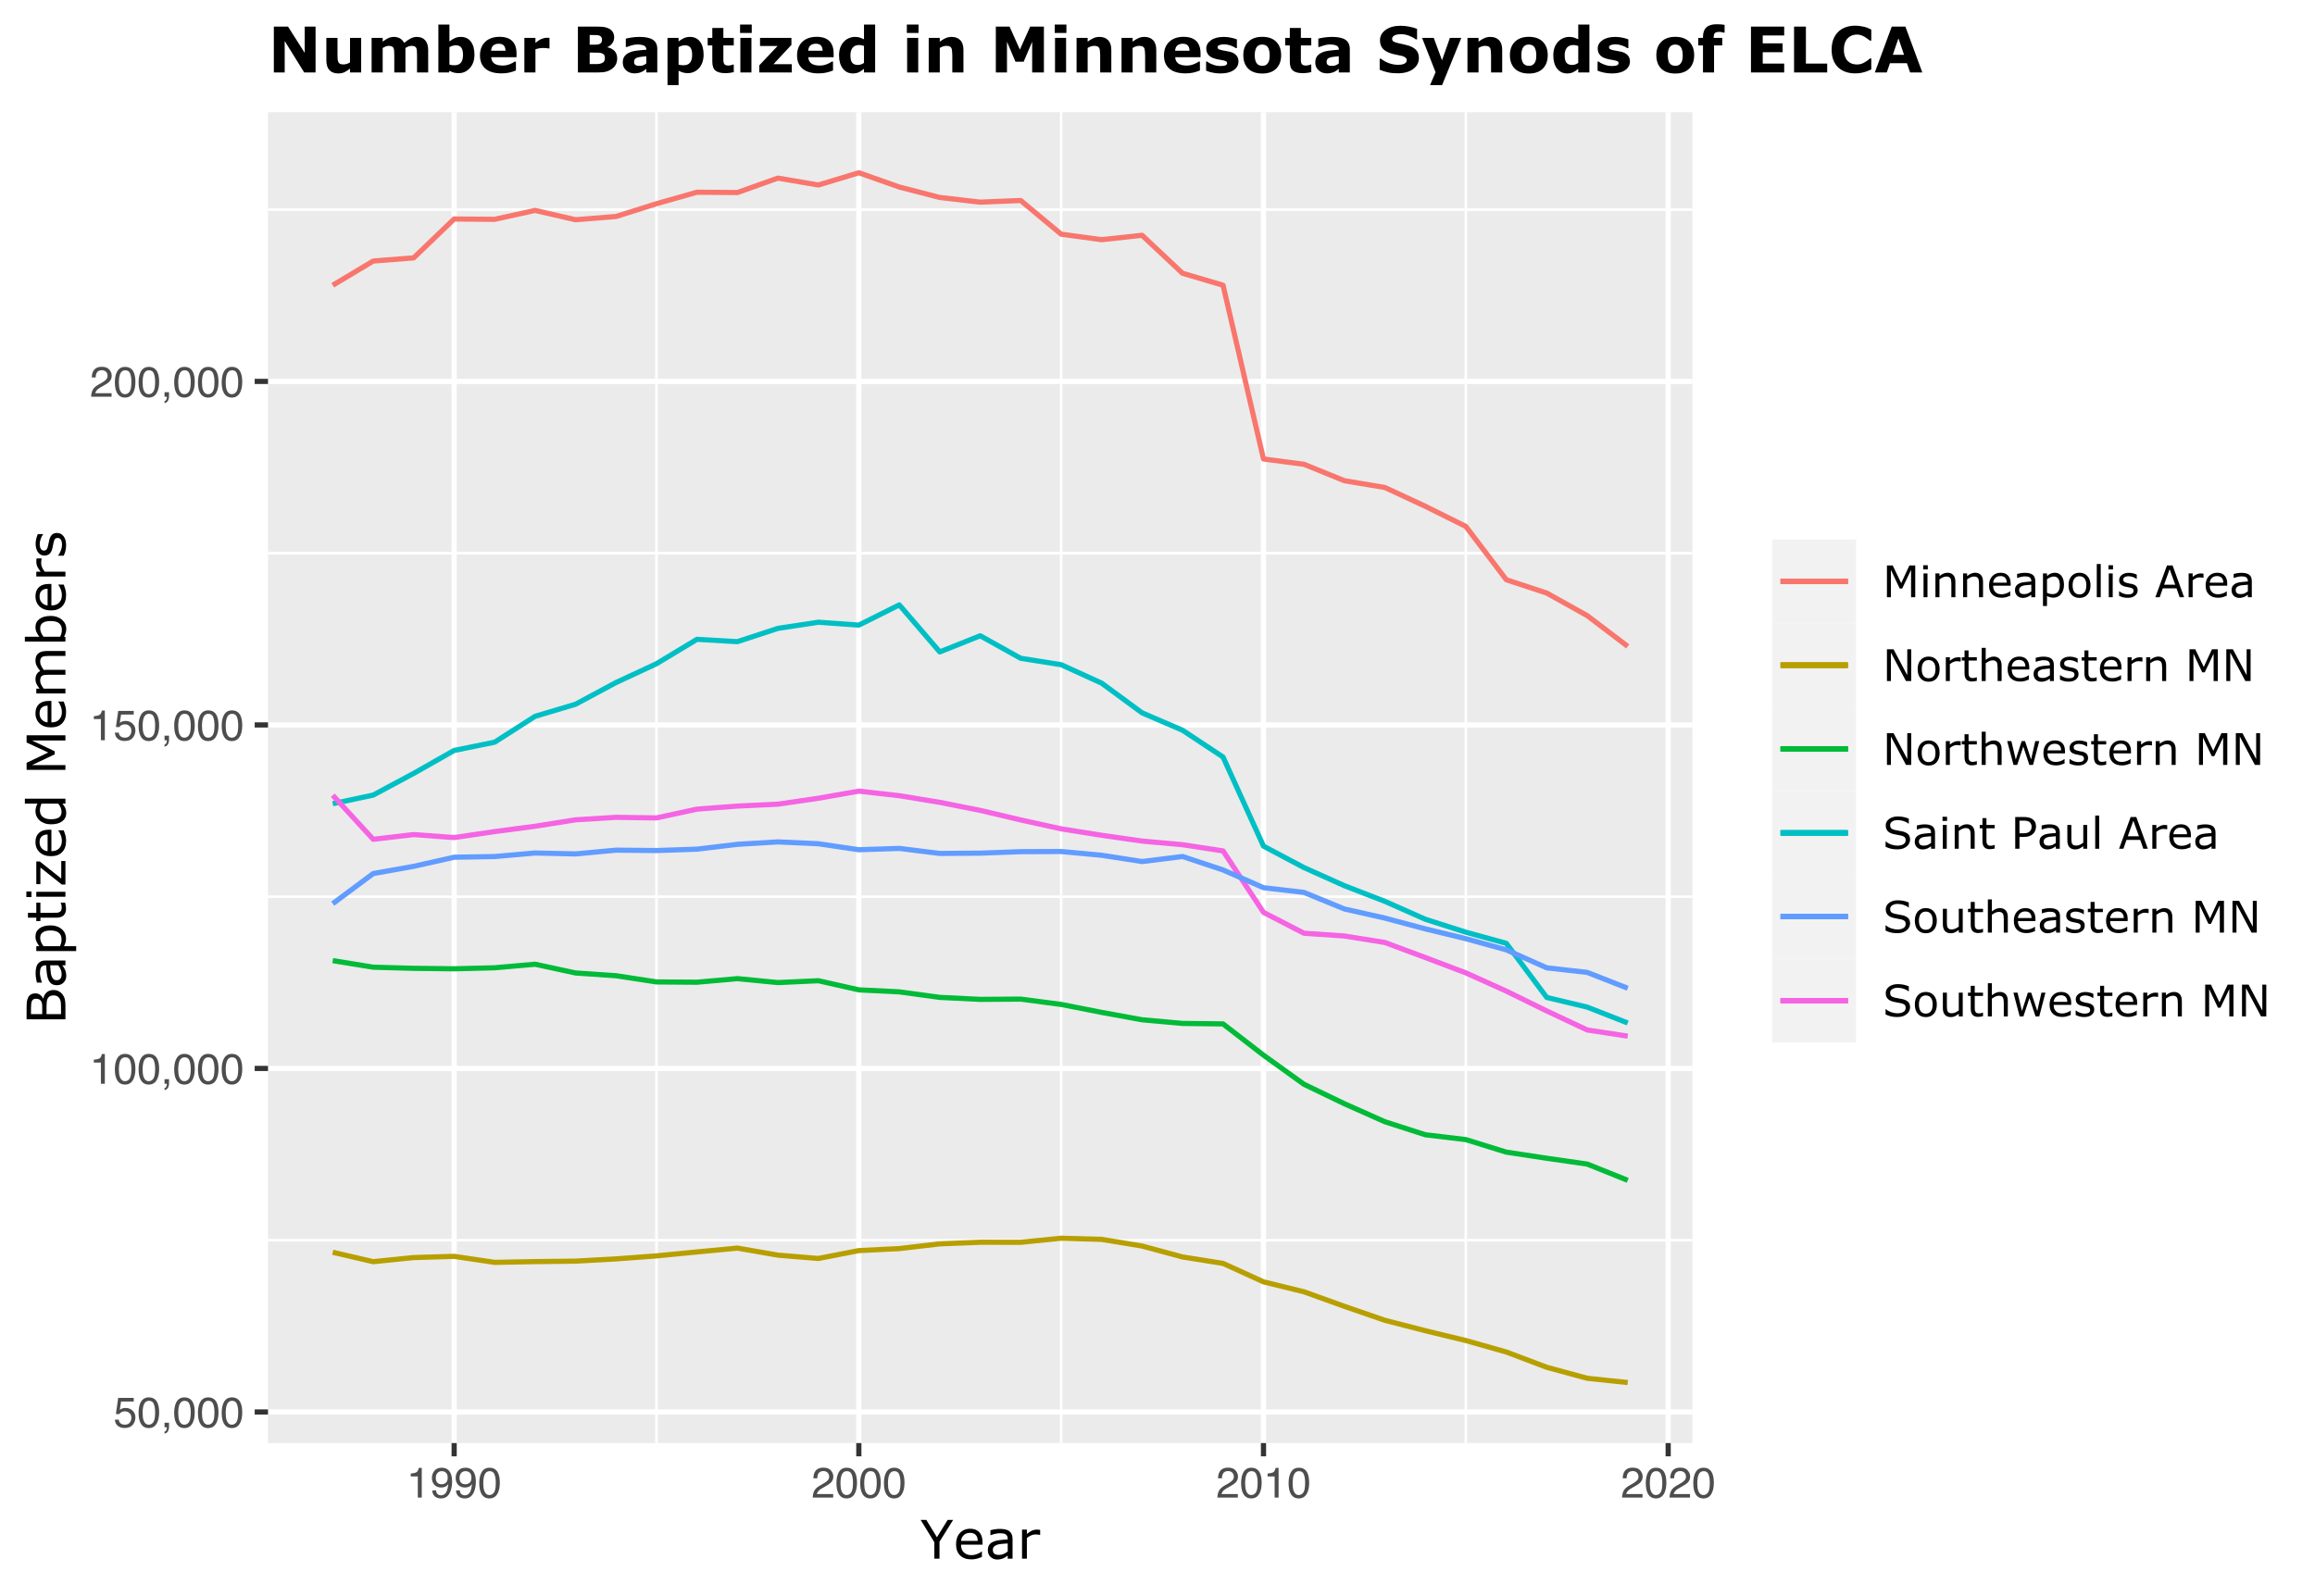<?xml version="1.0" encoding="UTF-8"?>
<svg xmlns="http://www.w3.org/2000/svg" xmlns:xlink="http://www.w3.org/1999/xlink" width="477pt" height="329pt" viewBox="0 0 477 329" version="1.1">
<defs>
<g>
<symbol overflow="visible" id="glyph0-0">
<path style="stroke:none;" d="M 0.281 0 L 0.281 -6.312 L 5.297 -6.312 L 5.297 0 Z M 4.5 -0.797 L 4.5 -5.516 L 1.078 -5.516 L 1.078 -0.797 Z M 4.5 -0.797 "/>
</symbol>
<symbol overflow="visible" id="glyph0-1">
<path style="stroke:none;" d="M 1.094 -1.562 C 1.133 -1.125 1.336 -0.82 1.703 -0.656 C 1.879 -0.57 2.094 -0.531 2.344 -0.531 C 2.801 -0.531 3.141 -0.676 3.359 -0.969 C 3.578 -1.258 3.688 -1.582 3.688 -1.938 C 3.688 -2.363 3.555 -2.691 3.297 -2.922 C 3.035 -3.16 2.719 -3.281 2.344 -3.281 C 2.082 -3.281 1.852 -3.227 1.656 -3.125 C 1.469 -3.02 1.305 -2.879 1.172 -2.703 L 0.5 -2.734 L 0.969 -6.047 L 4.172 -6.047 L 4.172 -5.297 L 1.562 -5.297 L 1.297 -3.594 C 1.43 -3.695 1.566 -3.773 1.703 -3.828 C 1.93 -3.93 2.195 -3.984 2.5 -3.984 C 3.062 -3.984 3.535 -3.801 3.922 -3.438 C 4.316 -3.07 4.516 -2.609 4.516 -2.047 C 4.516 -1.461 4.332 -0.945 3.969 -0.5 C 3.613 -0.062 3.047 0.156 2.266 0.156 C 1.754 0.156 1.305 0.016 0.922 -0.266 C 0.547 -0.547 0.332 -0.977 0.281 -1.562 Z M 1.094 -1.562 "/>
</symbol>
<symbol overflow="visible" id="glyph0-2">
<path style="stroke:none;" d="M 2.375 -6.156 C 3.176 -6.156 3.754 -5.828 4.109 -5.172 C 4.379 -4.66 4.516 -3.961 4.516 -3.078 C 4.516 -2.242 4.391 -1.555 4.141 -1.016 C 3.785 -0.223 3.195 0.172 2.375 0.172 C 1.633 0.172 1.082 -0.148 0.719 -0.797 C 0.426 -1.328 0.281 -2.047 0.281 -2.953 C 0.281 -3.648 0.367 -4.25 0.547 -4.75 C 0.879 -5.688 1.488 -6.156 2.375 -6.156 Z M 2.375 -0.531 C 2.77 -0.531 3.086 -0.707 3.328 -1.062 C 3.566 -1.426 3.688 -2.086 3.688 -3.047 C 3.688 -3.754 3.598 -4.332 3.422 -4.781 C 3.254 -5.227 2.922 -5.453 2.422 -5.453 C 1.973 -5.453 1.641 -5.238 1.422 -4.812 C 1.211 -4.383 1.109 -3.754 1.109 -2.922 C 1.109 -2.297 1.176 -1.789 1.312 -1.406 C 1.52 -0.82 1.875 -0.531 2.375 -0.531 Z M 2.375 -0.531 "/>
</symbol>
<symbol overflow="visible" id="glyph0-3">
<path style="stroke:none;" d="M 0.734 0.891 C 0.93 0.859 1.066 0.723 1.141 0.484 C 1.191 0.348 1.219 0.223 1.219 0.109 C 1.219 0.086 1.211 0.066 1.203 0.047 C 1.203 0.035 1.203 0.02 1.203 0 L 0.734 0 L 0.734 -0.938 L 1.656 -0.938 L 1.656 -0.062 C 1.656 0.27 1.582 0.566 1.438 0.828 C 1.301 1.086 1.066 1.25 0.734 1.312 Z M 0.734 0.891 "/>
</symbol>
<symbol overflow="visible" id="glyph0-4">
<path style="stroke:none;" d="M 0.844 -4.359 L 0.844 -4.953 C 1.395 -5.004 1.781 -5.094 2 -5.219 C 2.227 -5.344 2.395 -5.645 2.5 -6.125 L 3.109 -6.125 L 3.109 0 L 2.297 0 L 2.297 -4.359 Z M 0.844 -4.359 "/>
</symbol>
<symbol overflow="visible" id="glyph0-5">
<path style="stroke:none;" d="M 0.281 0 C 0.301 -0.531 0.406 -0.988 0.594 -1.375 C 0.789 -1.77 1.164 -2.129 1.719 -2.453 L 2.547 -2.922 C 2.91 -3.141 3.164 -3.328 3.312 -3.484 C 3.551 -3.711 3.672 -3.984 3.672 -4.297 C 3.672 -4.648 3.562 -4.93 3.344 -5.141 C 3.133 -5.359 2.848 -5.469 2.484 -5.469 C 1.961 -5.469 1.598 -5.266 1.391 -4.859 C 1.285 -4.648 1.227 -4.352 1.219 -3.969 L 0.422 -3.969 C 0.43 -4.5 0.531 -4.938 0.719 -5.281 C 1.051 -5.875 1.645 -6.172 2.5 -6.172 C 3.195 -6.172 3.707 -5.977 4.031 -5.594 C 4.363 -5.219 4.531 -4.797 4.531 -4.328 C 4.531 -3.836 4.352 -3.414 4 -3.062 C 3.801 -2.863 3.441 -2.617 2.922 -2.328 L 2.344 -2 C 2.062 -1.844 1.836 -1.695 1.672 -1.562 C 1.391 -1.312 1.211 -1.035 1.141 -0.734 L 4.5 -0.734 L 4.5 0 Z M 0.281 0 "/>
</symbol>
<symbol overflow="visible" id="glyph0-6">
<path style="stroke:none;" d="M 1.172 -1.484 C 1.191 -1.055 1.352 -0.758 1.656 -0.594 C 1.82 -0.508 2 -0.469 2.188 -0.469 C 2.562 -0.469 2.879 -0.617 3.141 -0.922 C 3.398 -1.234 3.582 -1.863 3.688 -2.812 C 3.52 -2.539 3.305 -2.348 3.047 -2.234 C 2.797 -2.129 2.523 -2.078 2.234 -2.078 C 1.641 -2.078 1.172 -2.258 0.828 -2.625 C 0.484 -2.988 0.312 -3.461 0.312 -4.047 C 0.312 -4.609 0.477 -5.098 0.812 -5.516 C 1.156 -5.941 1.66 -6.156 2.328 -6.156 C 3.223 -6.156 3.844 -5.754 4.188 -4.953 C 4.375 -4.504 4.469 -3.945 4.469 -3.281 C 4.469 -2.531 4.352 -1.863 4.125 -1.281 C 3.75 -0.312 3.113 0.172 2.219 0.172 C 1.625 0.172 1.172 0.016 0.859 -0.297 C 0.547 -0.609 0.391 -1.004 0.391 -1.484 Z M 2.344 -2.75 C 2.645 -2.75 2.922 -2.848 3.172 -3.047 C 3.43 -3.254 3.562 -3.609 3.562 -4.109 C 3.562 -4.566 3.445 -4.906 3.219 -5.125 C 2.988 -5.344 2.695 -5.453 2.344 -5.453 C 1.969 -5.453 1.664 -5.32 1.438 -5.062 C 1.219 -4.812 1.109 -4.477 1.109 -4.062 C 1.109 -3.656 1.207 -3.332 1.406 -3.094 C 1.602 -2.863 1.914 -2.75 2.344 -2.75 Z M 2.344 -2.75 "/>
</symbol>
<symbol overflow="visible" id="glyph1-0">
<path style="stroke:none;" d="M 1.375 0 L 1.375 -8.25 L 9.625 -8.25 L 9.625 0 Z M 2.062 -0.688 L 8.938 -0.688 L 8.938 -7.562 L 2.062 -7.562 Z M 2.062 -0.688 "/>
</symbol>
<symbol overflow="visible" id="glyph1-1">
<path style="stroke:none;" d="M 6.734 -8 L 3.922 -3.5 L 3.922 0 L 2.859 0 L 2.859 -3.391 L 0.031 -8 L 1.203 -8 L 3.391 -4.422 L 5.609 -8 Z M 6.734 -8 "/>
</symbol>
<symbol overflow="visible" id="glyph1-2">
<path style="stroke:none;" d="M 6.016 -2.891 L 1.594 -2.891 C 1.594 -2.523 1.645 -2.203 1.75 -1.922 C 1.863 -1.648 2.02 -1.426 2.219 -1.25 C 2.406 -1.082 2.625 -0.953 2.875 -0.859 C 3.133 -0.773 3.422 -0.734 3.734 -0.734 C 4.141 -0.734 4.547 -0.816 4.953 -0.984 C 5.367 -1.148 5.664 -1.312 5.844 -1.469 L 5.891 -1.469 L 5.891 -0.359 C 5.555 -0.223 5.211 -0.102 4.859 0 C 4.504 0.094 4.129 0.141 3.734 0.141 C 2.742 0.141 1.969 -0.129 1.406 -0.672 C 0.844 -1.211 0.562 -1.977 0.562 -2.969 C 0.562 -3.945 0.828 -4.723 1.359 -5.297 C 1.898 -5.879 2.609 -6.172 3.484 -6.172 C 4.297 -6.172 4.922 -5.93 5.359 -5.453 C 5.797 -4.984 6.016 -4.312 6.016 -3.438 Z M 5.031 -3.672 C 5.031 -4.203 4.895 -4.609 4.625 -4.891 C 4.363 -5.18 3.969 -5.328 3.438 -5.328 C 2.895 -5.328 2.461 -5.164 2.141 -4.844 C 1.816 -4.531 1.633 -4.141 1.594 -3.672 Z M 5.031 -3.672 "/>
</symbol>
<symbol overflow="visible" id="glyph1-3">
<path style="stroke:none;" d="M 5.656 0 L 4.656 0 L 4.656 -0.641 C 4.562 -0.578 4.438 -0.488 4.281 -0.375 C 4.133 -0.27 3.988 -0.188 3.844 -0.125 C 3.676 -0.039 3.484 0.023 3.266 0.078 C 3.047 0.141 2.789 0.172 2.5 0.172 C 1.957 0.172 1.5 -0.004 1.125 -0.359 C 0.75 -0.723 0.562 -1.18 0.562 -1.734 C 0.562 -2.191 0.656 -2.562 0.844 -2.844 C 1.039 -3.125 1.32 -3.344 1.688 -3.5 C 2.051 -3.664 2.488 -3.773 3 -3.828 C 3.508 -3.891 4.062 -3.938 4.656 -3.969 L 4.656 -4.125 C 4.656 -4.352 4.613 -4.539 4.531 -4.688 C 4.445 -4.844 4.332 -4.961 4.188 -5.047 C 4.039 -5.129 3.867 -5.18 3.672 -5.203 C 3.473 -5.234 3.266 -5.25 3.047 -5.25 C 2.773 -5.25 2.477 -5.211 2.156 -5.141 C 1.832 -5.078 1.492 -4.977 1.141 -4.844 L 1.094 -4.844 L 1.094 -5.875 C 1.289 -5.926 1.57 -5.984 1.938 -6.047 C 2.312 -6.109 2.68 -6.141 3.047 -6.141 C 3.461 -6.141 3.828 -6.102 4.141 -6.031 C 4.461 -5.969 4.738 -5.852 4.969 -5.688 C 5.188 -5.52 5.352 -5.305 5.469 -5.047 C 5.594 -4.785 5.656 -4.461 5.656 -4.078 Z M 4.656 -1.484 L 4.656 -3.141 C 4.344 -3.129 3.977 -3.102 3.562 -3.062 C 3.145 -3.031 2.816 -2.977 2.578 -2.906 C 2.285 -2.82 2.047 -2.691 1.859 -2.516 C 1.68 -2.348 1.594 -2.113 1.594 -1.812 C 1.594 -1.469 1.695 -1.207 1.906 -1.031 C 2.113 -0.863 2.43 -0.781 2.859 -0.781 C 3.211 -0.781 3.535 -0.848 3.828 -0.984 C 4.129 -1.117 4.406 -1.285 4.656 -1.484 Z M 4.656 -1.484 "/>
</symbol>
<symbol overflow="visible" id="glyph1-4">
<path style="stroke:none;" d="M 4.734 -4.906 L 4.688 -4.906 C 4.531 -4.938 4.379 -4.957 4.234 -4.969 C 4.098 -4.988 3.938 -5 3.75 -5 C 3.438 -5 3.133 -4.93 2.844 -4.797 C 2.551 -4.66 2.27 -4.484 2 -4.266 L 2 0 L 1 0 L 1 -6 L 2 -6 L 2 -5.109 C 2.406 -5.43 2.758 -5.66 3.062 -5.797 C 3.375 -5.93 3.688 -6 4 -6 C 4.176 -6 4.301 -5.992 4.375 -5.984 C 4.457 -5.973 4.578 -5.957 4.734 -5.938 Z M 4.734 -4.906 "/>
</symbol>
<symbol overflow="visible" id="glyph2-0">
<path style="stroke:none;" d="M 0 -1.375 L -8.25 -1.375 L -8.25 -9.625 L 0 -9.625 Z M -0.688 -2.062 L -0.688 -8.938 L -7.562 -8.938 L -7.562 -2.062 Z M -0.688 -2.062 "/>
</symbol>
<symbol overflow="visible" id="glyph2-1">
<path style="stroke:none;" d="M -2.453 -7.109 C -2.055 -7.109 -1.707 -7.031 -1.406 -6.875 C -1.102 -6.727 -0.852 -6.531 -0.656 -6.281 C -0.414 -5.977 -0.242 -5.645 -0.141 -5.281 C -0.047 -4.926 0 -4.469 0 -3.906 L 0 -1.078 L -8 -1.078 L -8 -3.438 C -8 -4.02 -7.977 -4.457 -7.938 -4.75 C -7.895 -5.039 -7.805 -5.32 -7.672 -5.594 C -7.516 -5.883 -7.312 -6.094 -7.062 -6.219 C -6.82 -6.352 -6.535 -6.422 -6.203 -6.422 C -5.828 -6.422 -5.504 -6.32 -5.234 -6.125 C -4.961 -5.938 -4.75 -5.68 -4.594 -5.359 L -4.547 -5.359 C -4.441 -5.898 -4.207 -6.328 -3.844 -6.641 C -3.477 -6.953 -3.016 -7.109 -2.453 -7.109 Z M -6.062 -5.312 C -6.258 -5.312 -6.422 -5.281 -6.547 -5.219 C -6.68 -5.156 -6.789 -5.051 -6.875 -4.906 C -6.969 -4.738 -7.023 -4.535 -7.047 -4.297 C -7.078 -4.055 -7.094 -3.758 -7.094 -3.406 L -7.094 -2.141 L -4.781 -2.141 L -4.781 -3.516 C -4.781 -3.848 -4.797 -4.113 -4.828 -4.312 C -4.859 -4.508 -4.93 -4.691 -5.047 -4.859 C -5.148 -5.023 -5.285 -5.141 -5.453 -5.203 C -5.629 -5.273 -5.832 -5.312 -6.062 -5.312 Z M -2.422 -6 C -2.742 -6 -3 -5.945 -3.188 -5.844 C -3.375 -5.75 -3.535 -5.578 -3.672 -5.328 C -3.754 -5.16 -3.812 -4.953 -3.844 -4.703 C -3.875 -4.453 -3.891 -4.156 -3.891 -3.812 L -3.891 -2.141 L -0.906 -2.141 L -0.906 -3.547 C -0.906 -4.016 -0.926 -4.395 -0.969 -4.688 C -1.02 -4.988 -1.113 -5.234 -1.25 -5.422 C -1.383 -5.617 -1.539 -5.766 -1.719 -5.859 C -1.906 -5.953 -2.141 -6 -2.422 -6 Z M -2.422 -6 "/>
</symbol>
<symbol overflow="visible" id="glyph2-2">
<path style="stroke:none;" d="M 0 -5.656 L 0 -4.656 L -0.641 -4.656 C -0.578 -4.562 -0.488 -4.438 -0.375 -4.281 C -0.27 -4.133 -0.188 -3.988 -0.125 -3.844 C -0.039 -3.676 0.023 -3.484 0.078 -3.266 C 0.141 -3.047 0.172 -2.789 0.172 -2.5 C 0.172 -1.957 -0.004 -1.5 -0.359 -1.125 C -0.723 -0.75 -1.18 -0.562 -1.734 -0.562 C -2.191 -0.562 -2.562 -0.656 -2.844 -0.844 C -3.125 -1.039 -3.344 -1.32 -3.5 -1.688 C -3.664 -2.051 -3.773 -2.488 -3.828 -3 C -3.891 -3.508 -3.938 -4.062 -3.969 -4.656 L -4.125 -4.656 C -4.352 -4.656 -4.539 -4.613 -4.688 -4.531 C -4.844 -4.445 -4.961 -4.332 -5.047 -4.188 C -5.129 -4.039 -5.18 -3.867 -5.203 -3.672 C -5.234 -3.473 -5.25 -3.266 -5.25 -3.047 C -5.25 -2.773 -5.211 -2.477 -5.141 -2.156 C -5.078 -1.832 -4.977 -1.492 -4.844 -1.141 L -4.844 -1.094 L -5.875 -1.094 C -5.926 -1.289 -5.984 -1.57 -6.047 -1.938 C -6.109 -2.312 -6.141 -2.68 -6.141 -3.047 C -6.141 -3.461 -6.102 -3.828 -6.031 -4.141 C -5.969 -4.461 -5.852 -4.738 -5.688 -4.969 C -5.52 -5.188 -5.305 -5.352 -5.047 -5.469 C -4.785 -5.594 -4.461 -5.656 -4.078 -5.656 Z M -1.484 -4.656 L -3.141 -4.656 C -3.129 -4.344 -3.102 -3.977 -3.062 -3.562 C -3.031 -3.145 -2.977 -2.816 -2.906 -2.578 C -2.82 -2.285 -2.691 -2.047 -2.516 -1.859 C -2.348 -1.68 -2.113 -1.594 -1.812 -1.594 C -1.469 -1.594 -1.207 -1.695 -1.031 -1.906 C -0.863 -2.113 -0.781 -2.43 -0.781 -2.859 C -0.781 -3.211 -0.848 -3.535 -0.984 -3.828 C -1.117 -4.129 -1.285 -4.406 -1.484 -4.656 Z M -1.484 -4.656 "/>
</symbol>
<symbol overflow="visible" id="glyph2-3">
<path style="stroke:none;" d="M -3.078 -6.281 C -2.586 -6.281 -2.141 -6.207 -1.734 -6.062 C -1.336 -5.926 -1 -5.727 -0.719 -5.469 C -0.445 -5.238 -0.238 -4.961 -0.094 -4.641 C 0.051 -4.316 0.125 -3.977 0.125 -3.625 C 0.125 -3.312 0.086 -3.023 0.016 -2.766 C -0.055 -2.516 -0.16 -2.258 -0.297 -2 L 2.219 -2 L 2.219 -1 L -6 -1 L -6 -2 L -5.375 -2 C -5.594 -2.27 -5.781 -2.57 -5.938 -2.906 C -6.094 -3.238 -6.172 -3.598 -6.172 -3.984 C -6.172 -4.703 -5.895 -5.266 -5.344 -5.672 C -4.801 -6.078 -4.047 -6.281 -3.078 -6.281 Z M -3.047 -5.234 C -3.766 -5.234 -4.301 -5.109 -4.656 -4.859 C -5.02 -4.609 -5.203 -4.227 -5.203 -3.719 C -5.203 -3.426 -5.141 -3.133 -5.016 -2.844 C -4.891 -2.551 -4.723 -2.27 -4.516 -2 L -1.125 -2 C -0.988 -2.289 -0.898 -2.535 -0.859 -2.734 C -0.816 -2.941 -0.797 -3.176 -0.797 -3.438 C -0.797 -4 -0.984 -4.438 -1.359 -4.75 C -1.734 -5.07 -2.297 -5.234 -3.047 -5.234 Z M -3.047 -5.234 "/>
</symbol>
<symbol overflow="visible" id="glyph2-4">
<path style="stroke:none;" d="M -0.047 -4.109 C -0.004 -3.922 0.031 -3.711 0.062 -3.484 C 0.102 -3.266 0.125 -3.066 0.125 -2.891 C 0.125 -2.273 -0.039 -1.805 -0.375 -1.484 C -0.707 -1.172 -1.234 -1.016 -1.953 -1.016 L -5.156 -1.016 L -5.156 -0.328 L -6 -0.328 L -6 -1.016 L -7.719 -1.016 L -7.719 -2.031 L -6 -2.031 L -6 -4.109 L -5.156 -4.109 L -5.156 -2.031 L -2.422 -2.031 C -2.098 -2.031 -1.848 -2.035 -1.672 -2.047 C -1.492 -2.055 -1.332 -2.109 -1.188 -2.203 C -1.039 -2.273 -0.93 -2.379 -0.859 -2.516 C -0.797 -2.66 -0.766 -2.875 -0.766 -3.156 C -0.766 -3.32 -0.785 -3.492 -0.828 -3.672 C -0.879 -3.848 -0.926 -3.977 -0.969 -4.062 L -0.969 -4.109 Z M -0.047 -4.109 "/>
</symbol>
<symbol overflow="visible" id="glyph2-5">
<path style="stroke:none;" d="M -7 -2.078 L -7 -0.938 L -8.047 -0.938 L -8.047 -2.078 Z M 0 -2.016 L 0 -1 L -6 -1 L -6 -2.016 Z M 0 -2.016 "/>
</symbol>
<symbol overflow="visible" id="glyph2-6">
<path style="stroke:none;" d="M 0 -5.344 L 0 -0.5 L -0.75 -0.5 L -5.156 -4 L -5.156 -0.578 L -6 -0.578 L -6 -5.25 L -5.281 -5.25 L -0.859 -1.734 L -0.859 -5.344 Z M 0 -5.344 "/>
</symbol>
<symbol overflow="visible" id="glyph2-7">
<path style="stroke:none;" d="M -2.891 -6.016 L -2.891 -1.594 C -2.523 -1.594 -2.203 -1.645 -1.922 -1.75 C -1.648 -1.863 -1.426 -2.02 -1.25 -2.219 C -1.082 -2.406 -0.953 -2.625 -0.859 -2.875 C -0.773 -3.133 -0.734 -3.422 -0.734 -3.734 C -0.734 -4.141 -0.816 -4.547 -0.984 -4.953 C -1.148 -5.367 -1.312 -5.664 -1.469 -5.844 L -1.469 -5.891 L -0.359 -5.891 C -0.223 -5.555 -0.102 -5.211 0 -4.859 C 0.094 -4.504 0.141 -4.129 0.141 -3.734 C 0.141 -2.742 -0.129 -1.969 -0.672 -1.406 C -1.211 -0.844 -1.977 -0.562 -2.969 -0.562 C -3.945 -0.562 -4.723 -0.828 -5.297 -1.359 C -5.879 -1.898 -6.172 -2.609 -6.172 -3.484 C -6.172 -4.297 -5.93 -4.922 -5.453 -5.359 C -4.984 -5.797 -4.312 -6.016 -3.438 -6.016 Z M -3.672 -5.031 C -4.203 -5.031 -4.609 -4.895 -4.891 -4.625 C -5.18 -4.363 -5.328 -3.969 -5.328 -3.438 C -5.328 -2.895 -5.164 -2.461 -4.844 -2.141 C -4.531 -1.816 -4.141 -1.633 -3.672 -1.594 Z M -3.672 -5.031 "/>
</symbol>
<symbol overflow="visible" id="glyph2-8">
<path style="stroke:none;" d="M 0 -5.859 L 0 -4.844 L -0.625 -4.844 C -0.375 -4.562 -0.176 -4.258 -0.031 -3.938 C 0.102 -3.625 0.172 -3.285 0.172 -2.922 C 0.172 -2.203 -0.102 -1.629 -0.656 -1.203 C -1.207 -0.785 -1.973 -0.578 -2.953 -0.578 C -3.461 -0.578 -3.914 -0.648 -4.312 -0.797 C -4.707 -0.941 -5.047 -1.141 -5.328 -1.391 C -5.598 -1.629 -5.805 -1.91 -5.953 -2.234 C -6.098 -2.555 -6.172 -2.895 -6.172 -3.25 C -6.172 -3.562 -6.133 -3.836 -6.062 -4.078 C -6 -4.328 -5.898 -4.582 -5.766 -4.844 L -8.359 -4.844 L -8.359 -5.859 Z M -1.484 -4.844 L -4.922 -4.844 C -5.047 -4.57 -5.129 -4.328 -5.172 -4.109 C -5.223 -3.898 -5.25 -3.672 -5.25 -3.422 C -5.25 -2.848 -5.051 -2.406 -4.656 -2.094 C -4.258 -1.781 -3.695 -1.625 -2.969 -1.625 C -2.258 -1.625 -1.719 -1.742 -1.344 -1.984 C -0.977 -2.234 -0.797 -2.625 -0.797 -3.156 C -0.797 -3.445 -0.859 -3.738 -0.984 -4.031 C -1.109 -4.32 -1.273 -4.594 -1.484 -4.844 Z M -1.484 -4.844 "/>
</symbol>
<symbol overflow="visible" id="glyph2-9">
<path style="stroke:none;" d=""/>
</symbol>
<symbol overflow="visible" id="glyph2-10">
<path style="stroke:none;" d="M 0 -8.203 L 0 -7.141 L -6.891 -7.141 L -2.203 -4.906 L -2.203 -4.281 L -6.891 -2.062 L 0 -2.062 L 0 -1.078 L -8 -1.078 L -8 -2.531 L -3.547 -4.656 L -8 -6.719 L -8 -8.203 Z M 0 -8.203 "/>
</symbol>
<symbol overflow="visible" id="glyph2-11">
<path style="stroke:none;" d="M 0 -9.75 L 0 -8.734 L -3.422 -8.734 C -3.672 -8.734 -3.914 -8.723 -4.156 -8.703 C -4.395 -8.68 -4.586 -8.633 -4.734 -8.562 C -4.891 -8.477 -5.004 -8.359 -5.078 -8.203 C -5.16 -8.047 -5.203 -7.82 -5.203 -7.531 C -5.203 -7.25 -5.129 -6.969 -4.984 -6.688 C -4.848 -6.406 -4.672 -6.125 -4.453 -5.844 C -4.367 -5.852 -4.27 -5.859 -4.156 -5.859 C -4.051 -5.867 -3.945 -5.875 -3.844 -5.875 L 0 -5.875 L 0 -4.859 L -3.422 -4.859 C -3.68 -4.859 -3.93 -4.848 -4.172 -4.828 C -4.41 -4.805 -4.602 -4.758 -4.75 -4.688 C -4.895 -4.602 -5.004 -4.484 -5.078 -4.328 C -5.16 -4.172 -5.203 -3.945 -5.203 -3.656 C -5.203 -3.383 -5.133 -3.109 -5 -2.828 C -4.863 -2.555 -4.691 -2.281 -4.484 -2 L 0 -2 L 0 -1 L -6 -1 L -6 -2 L -5.328 -2 C -5.586 -2.312 -5.789 -2.625 -5.938 -2.938 C -6.094 -3.258 -6.172 -3.598 -6.172 -3.953 C -6.172 -4.359 -6.082 -4.703 -5.906 -4.984 C -5.738 -5.273 -5.5 -5.488 -5.188 -5.625 C -5.531 -6.031 -5.781 -6.398 -5.938 -6.734 C -6.094 -7.078 -6.172 -7.441 -6.172 -7.828 C -6.172 -8.484 -5.969 -8.969 -5.562 -9.281 C -5.164 -9.594 -4.609 -9.75 -3.891 -9.75 Z M 0 -9.75 "/>
</symbol>
<symbol overflow="visible" id="glyph2-12">
<path style="stroke:none;" d="M -3.047 -6.281 C -2.547 -6.281 -2.094 -6.207 -1.688 -6.062 C -1.289 -5.914 -0.957 -5.723 -0.688 -5.484 C -0.406 -5.234 -0.191 -4.953 -0.047 -4.641 C 0.098 -4.336 0.172 -4.004 0.172 -3.641 C 0.172 -3.305 0.129 -3.008 0.047 -2.75 C -0.035 -2.5 -0.145 -2.25 -0.281 -2 L 0 -1.938 L 0 -1 L -8.359 -1 L -8.359 -2 L -5.375 -2 C -5.602 -2.281 -5.789 -2.582 -5.938 -2.906 C -6.094 -3.227 -6.172 -3.586 -6.172 -3.984 C -6.172 -4.691 -5.895 -5.25 -5.344 -5.656 C -4.801 -6.07 -4.035 -6.281 -3.047 -6.281 Z M -3.016 -5.234 C -3.734 -5.234 -4.273 -5.113 -4.641 -4.875 C -5.016 -4.633 -5.203 -4.254 -5.203 -3.734 C -5.203 -3.441 -5.141 -3.145 -5.016 -2.844 C -4.891 -2.539 -4.723 -2.258 -4.516 -2 L -1.078 -2 C -0.953 -2.289 -0.863 -2.535 -0.812 -2.734 C -0.758 -2.941 -0.734 -3.176 -0.734 -3.438 C -0.734 -4 -0.914 -4.438 -1.281 -4.75 C -1.656 -5.07 -2.234 -5.234 -3.016 -5.234 Z M -3.016 -5.234 "/>
</symbol>
<symbol overflow="visible" id="glyph2-13">
<path style="stroke:none;" d="M -4.906 -4.734 L -4.906 -4.688 C -4.938 -4.531 -4.957 -4.379 -4.969 -4.234 C -4.988 -4.098 -5 -3.938 -5 -3.75 C -5 -3.438 -4.93 -3.133 -4.797 -2.844 C -4.66 -2.551 -4.484 -2.27 -4.266 -2 L 0 -2 L 0 -1 L -6 -1 L -6 -2 L -5.109 -2 C -5.43 -2.406 -5.66 -2.758 -5.797 -3.062 C -5.93 -3.375 -6 -3.688 -6 -4 C -6 -4.176 -5.992 -4.301 -5.984 -4.375 C -5.973 -4.457 -5.957 -4.578 -5.938 -4.734 Z M -4.906 -4.734 "/>
</symbol>
<symbol overflow="visible" id="glyph2-14">
<path style="stroke:none;" d="M -1.734 -5.281 C -1.18 -5.281 -0.727 -5.051 -0.375 -4.594 C -0.031 -4.145 0.141 -3.531 0.141 -2.75 C 0.141 -2.301 0.086 -1.891 -0.016 -1.516 C -0.117 -1.148 -0.234 -0.844 -0.359 -0.594 L -1.5 -0.594 L -1.5 -0.641 C -1.258 -0.961 -1.066 -1.316 -0.922 -1.703 C -0.773 -2.098 -0.703 -2.473 -0.703 -2.828 C -0.703 -3.273 -0.773 -3.625 -0.922 -3.875 C -1.066 -4.125 -1.289 -4.25 -1.594 -4.25 C -1.832 -4.25 -2.016 -4.18 -2.141 -4.047 C -2.266 -3.91 -2.367 -3.648 -2.453 -3.266 C -2.484 -3.117 -2.52 -2.93 -2.562 -2.703 C -2.602 -2.473 -2.648 -2.258 -2.703 -2.062 C -2.836 -1.539 -3.039 -1.172 -3.312 -0.953 C -3.582 -0.734 -3.914 -0.625 -4.312 -0.625 C -4.562 -0.625 -4.797 -0.672 -5.016 -0.766 C -5.234 -0.867 -5.426 -1.023 -5.594 -1.234 C -5.758 -1.43 -5.891 -1.688 -5.984 -2 C -6.086 -2.312 -6.141 -2.66 -6.141 -3.047 C -6.141 -3.398 -6.094 -3.758 -6 -4.125 C -5.914 -4.488 -5.812 -4.797 -5.688 -5.047 L -4.609 -5.047 L -4.609 -4.984 C -4.805 -4.734 -4.969 -4.422 -5.094 -4.047 C -5.227 -3.68 -5.297 -3.32 -5.297 -2.969 C -5.297 -2.594 -5.223 -2.281 -5.078 -2.031 C -4.93 -1.781 -4.723 -1.656 -4.453 -1.656 C -4.203 -1.656 -4.016 -1.727 -3.891 -1.875 C -3.766 -2.031 -3.66 -2.273 -3.578 -2.609 C -3.535 -2.797 -3.492 -3.004 -3.453 -3.234 C -3.41 -3.461 -3.367 -3.656 -3.328 -3.812 C -3.223 -4.281 -3.039 -4.645 -2.781 -4.906 C -2.52 -5.156 -2.172 -5.281 -1.734 -5.281 Z M -1.734 -5.281 "/>
</symbol>
<symbol overflow="visible" id="glyph3-0">
<path style="stroke:none;" d="M 1.125 0 L 1.125 -6.75 L 7.875 -6.75 L 7.875 0 Z M 1.688 -0.562 L 7.312 -0.562 L 7.312 -6.188 L 1.688 -6.188 Z M 1.688 -0.562 "/>
</symbol>
<symbol overflow="visible" id="glyph3-1">
<path style="stroke:none;" d="M 6.703 0 L 5.844 0 L 5.844 -5.641 L 4.016 -1.797 L 3.5 -1.797 L 1.688 -5.641 L 1.688 0 L 0.875 0 L 0.875 -6.547 L 2.062 -6.547 L 3.812 -2.906 L 5.5 -6.547 L 6.703 -6.547 Z M 6.703 0 "/>
</symbol>
<symbol overflow="visible" id="glyph3-2">
<path style="stroke:none;" d="M 1.703 -5.734 L 0.766 -5.734 L 0.766 -6.594 L 1.703 -6.594 Z M 1.641 0 L 0.828 0 L 0.828 -4.906 L 1.641 -4.906 Z M 1.641 0 "/>
</symbol>
<symbol overflow="visible" id="glyph3-3">
<path style="stroke:none;" d="M 4.922 0 L 4.094 0 L 4.094 -2.797 C 4.094 -3.023 4.078 -3.238 4.047 -3.438 C 4.023 -3.633 3.977 -3.785 3.906 -3.891 C 3.832 -4.016 3.727 -4.109 3.594 -4.172 C 3.457 -4.234 3.273 -4.266 3.047 -4.266 C 2.828 -4.266 2.594 -4.207 2.344 -4.094 C 2.102 -3.977 1.867 -3.836 1.641 -3.672 L 1.641 0 L 0.812 0 L 0.812 -4.906 L 1.641 -4.906 L 1.641 -4.359 C 1.898 -4.578 2.164 -4.742 2.438 -4.859 C 2.719 -4.984 3 -5.047 3.281 -5.047 C 3.812 -5.047 4.219 -4.883 4.5 -4.562 C 4.781 -4.25 4.922 -3.789 4.922 -3.188 Z M 4.922 0 "/>
</symbol>
<symbol overflow="visible" id="glyph3-4">
<path style="stroke:none;" d="M 4.922 -2.375 L 1.312 -2.375 C 1.312 -2.07 1.352 -1.805 1.438 -1.578 C 1.531 -1.359 1.656 -1.176 1.812 -1.031 C 1.969 -0.883 2.148 -0.773 2.359 -0.703 C 2.566 -0.641 2.797 -0.609 3.047 -0.609 C 3.379 -0.609 3.711 -0.672 4.047 -0.797 C 4.391 -0.93 4.633 -1.066 4.781 -1.203 L 4.828 -1.203 L 4.828 -0.297 C 4.547 -0.18 4.258 -0.082 3.969 0 C 3.676 0.07 3.375 0.109 3.062 0.109 C 2.25 0.109 1.613 -0.109 1.156 -0.547 C 0.695 -0.984 0.469 -1.609 0.469 -2.422 C 0.469 -3.223 0.688 -3.859 1.125 -4.328 C 1.562 -4.805 2.141 -5.047 2.859 -5.047 C 3.516 -5.047 4.02 -4.852 4.375 -4.469 C 4.738 -4.082 4.922 -3.531 4.922 -2.812 Z M 4.125 -3 C 4.113 -3.438 4 -3.77 3.781 -4 C 3.57 -4.238 3.25 -4.359 2.812 -4.359 C 2.363 -4.359 2.008 -4.227 1.75 -3.969 C 1.488 -3.707 1.344 -3.383 1.312 -3 Z M 4.125 -3 "/>
</symbol>
<symbol overflow="visible" id="glyph3-5">
<path style="stroke:none;" d="M 4.625 0 L 3.812 0 L 3.812 -0.516 C 3.738 -0.473 3.641 -0.406 3.516 -0.312 C 3.391 -0.227 3.266 -0.156 3.141 -0.094 C 3.004 -0.031 2.848 0.02 2.672 0.062 C 2.492 0.113 2.285 0.141 2.047 0.141 C 1.598 0.141 1.219 -0.004 0.906 -0.297 C 0.602 -0.598 0.453 -0.973 0.453 -1.422 C 0.453 -1.797 0.531 -2.098 0.688 -2.328 C 0.852 -2.555 1.082 -2.738 1.375 -2.875 C 1.676 -3 2.035 -3.082 2.453 -3.125 C 2.867 -3.176 3.32 -3.219 3.812 -3.25 L 3.812 -3.375 C 3.812 -3.562 3.773 -3.711 3.703 -3.828 C 3.641 -3.953 3.547 -4.051 3.422 -4.125 C 3.305 -4.195 3.164 -4.242 3 -4.266 C 2.832 -4.285 2.66 -4.297 2.484 -4.297 C 2.266 -4.297 2.02 -4.266 1.75 -4.203 C 1.488 -4.148 1.219 -4.07 0.938 -3.969 L 0.891 -3.969 L 0.891 -4.797 C 1.055 -4.848 1.289 -4.898 1.594 -4.953 C 1.895 -5.004 2.191 -5.031 2.484 -5.031 C 2.836 -5.031 3.141 -5 3.391 -4.938 C 3.648 -4.883 3.875 -4.789 4.062 -4.656 C 4.25 -4.52 4.391 -4.344 4.484 -4.125 C 4.578 -3.914 4.625 -3.648 4.625 -3.328 Z M 3.812 -1.203 L 3.812 -2.578 C 3.551 -2.555 3.25 -2.531 2.906 -2.5 C 2.57 -2.477 2.305 -2.438 2.109 -2.375 C 1.867 -2.312 1.676 -2.207 1.531 -2.062 C 1.383 -1.926 1.312 -1.734 1.312 -1.484 C 1.312 -1.203 1.395 -0.988 1.562 -0.844 C 1.727 -0.707 1.988 -0.641 2.344 -0.641 C 2.633 -0.641 2.898 -0.691 3.141 -0.797 C 3.379 -0.91 3.602 -1.047 3.812 -1.203 Z M 3.812 -1.203 "/>
</symbol>
<symbol overflow="visible" id="glyph3-6">
<path style="stroke:none;" d="M 5.141 -2.516 C 5.141 -2.117 5.082 -1.754 4.969 -1.422 C 4.852 -1.086 4.691 -0.805 4.484 -0.578 C 4.285 -0.367 4.055 -0.203 3.797 -0.078 C 3.535 0.035 3.258 0.094 2.969 0.094 C 2.707 0.094 2.473 0.062 2.266 0 C 2.055 -0.051 1.848 -0.133 1.641 -0.25 L 1.641 1.812 L 0.812 1.812 L 0.812 -4.906 L 1.641 -4.906 L 1.641 -4.391 C 1.859 -4.578 2.102 -4.734 2.375 -4.859 C 2.656 -4.984 2.945 -5.047 3.25 -5.047 C 3.844 -5.047 4.305 -4.82 4.641 -4.375 C 4.973 -3.926 5.141 -3.305 5.141 -2.516 Z M 4.281 -2.484 C 4.281 -3.078 4.176 -3.52 3.969 -3.812 C 3.77 -4.113 3.461 -4.266 3.047 -4.266 C 2.805 -4.266 2.566 -4.211 2.328 -4.109 C 2.086 -4.004 1.859 -3.867 1.641 -3.703 L 1.641 -0.922 C 1.867 -0.816 2.066 -0.742 2.234 -0.703 C 2.41 -0.66 2.602 -0.641 2.812 -0.641 C 3.27 -0.641 3.629 -0.797 3.891 -1.109 C 4.148 -1.422 4.281 -1.879 4.281 -2.484 Z M 4.281 -2.484 "/>
</symbol>
<symbol overflow="visible" id="glyph3-7">
<path style="stroke:none;" d="M 5 -2.453 C 5 -1.648 4.789 -1.016 4.375 -0.547 C 3.969 -0.086 3.422 0.141 2.734 0.141 C 2.035 0.141 1.484 -0.086 1.078 -0.547 C 0.672 -1.016 0.469 -1.648 0.469 -2.453 C 0.469 -3.254 0.672 -3.883 1.078 -4.344 C 1.484 -4.812 2.035 -5.047 2.734 -5.047 C 3.422 -5.047 3.969 -4.812 4.375 -4.344 C 4.789 -3.883 5 -3.254 5 -2.453 Z M 4.141 -2.453 C 4.141 -3.086 4.016 -3.555 3.766 -3.859 C 3.516 -4.172 3.172 -4.328 2.734 -4.328 C 2.285 -4.328 1.938 -4.172 1.688 -3.859 C 1.438 -3.555 1.312 -3.086 1.312 -2.453 C 1.312 -1.836 1.438 -1.367 1.688 -1.047 C 1.938 -0.734 2.285 -0.578 2.734 -0.578 C 3.172 -0.578 3.516 -0.734 3.766 -1.047 C 4.016 -1.359 4.141 -1.828 4.141 -2.453 Z M 4.141 -2.453 "/>
</symbol>
<symbol overflow="visible" id="glyph3-8">
<path style="stroke:none;" d="M 1.641 0 L 0.828 0 L 0.828 -6.844 L 1.641 -6.844 Z M 1.641 0 "/>
</symbol>
<symbol overflow="visible" id="glyph3-9">
<path style="stroke:none;" d="M 4.312 -1.422 C 4.312 -0.973 4.125 -0.602 3.75 -0.312 C 3.383 -0.02 2.883 0.125 2.25 0.125 C 1.883 0.125 1.551 0.082 1.25 0 C 0.945 -0.094 0.691 -0.191 0.484 -0.297 L 0.484 -1.219 L 0.531 -1.219 C 0.789 -1.02 1.078 -0.863 1.391 -0.75 C 1.711 -0.633 2.02 -0.578 2.312 -0.578 C 2.676 -0.578 2.957 -0.633 3.156 -0.75 C 3.363 -0.875 3.469 -1.062 3.469 -1.312 C 3.469 -1.5 3.414 -1.645 3.312 -1.75 C 3.195 -1.852 2.984 -1.938 2.672 -2 C 2.547 -2.031 2.391 -2.062 2.203 -2.094 C 2.016 -2.133 1.844 -2.172 1.688 -2.203 C 1.258 -2.316 0.953 -2.484 0.766 -2.703 C 0.586 -2.93 0.5 -3.207 0.5 -3.531 C 0.5 -3.727 0.539 -3.914 0.625 -4.094 C 0.707 -4.281 0.836 -4.441 1.016 -4.578 C 1.172 -4.711 1.375 -4.82 1.625 -4.906 C 1.883 -4.988 2.172 -5.031 2.484 -5.031 C 2.773 -5.031 3.07 -4.992 3.375 -4.922 C 3.676 -4.848 3.926 -4.758 4.125 -4.656 L 4.125 -3.781 L 4.078 -3.781 C 3.867 -3.938 3.613 -4.066 3.312 -4.172 C 3.008 -4.273 2.711 -4.328 2.422 -4.328 C 2.117 -4.328 1.863 -4.27 1.656 -4.156 C 1.445 -4.039 1.344 -3.867 1.344 -3.641 C 1.344 -3.43 1.406 -3.281 1.531 -3.188 C 1.656 -3.082 1.859 -3 2.141 -2.938 C 2.285 -2.895 2.453 -2.852 2.641 -2.812 C 2.836 -2.781 3 -2.754 3.125 -2.734 C 3.508 -2.641 3.805 -2.488 4.016 -2.281 C 4.211 -2.062 4.312 -1.773 4.312 -1.422 Z M 4.312 -1.422 "/>
</symbol>
<symbol overflow="visible" id="glyph3-10">
<path style="stroke:none;" d=""/>
</symbol>
<symbol overflow="visible" id="glyph3-11">
<path style="stroke:none;" d="M 6.031 0 L 5.109 0 L 4.469 -1.828 L 1.641 -1.828 L 1 0 L 0.109 0 L 2.5 -6.547 L 3.656 -6.547 Z M 4.203 -2.578 L 3.047 -5.781 L 1.906 -2.578 Z M 4.203 -2.578 "/>
</symbol>
<symbol overflow="visible" id="glyph3-12">
<path style="stroke:none;" d="M 3.875 -4.016 L 3.828 -4.016 C 3.703 -4.035 3.582 -4.051 3.469 -4.062 C 3.352 -4.082 3.219 -4.094 3.062 -4.094 C 2.812 -4.094 2.566 -4.035 2.328 -3.922 C 2.086 -3.805 1.859 -3.66 1.641 -3.484 L 1.641 0 L 0.812 0 L 0.812 -4.906 L 1.641 -4.906 L 1.641 -4.188 C 1.961 -4.445 2.25 -4.629 2.5 -4.734 C 2.758 -4.848 3.02 -4.906 3.281 -4.906 C 3.414 -4.906 3.516 -4.898 3.578 -4.891 C 3.648 -4.891 3.75 -4.879 3.875 -4.859 Z M 3.875 -4.016 "/>
</symbol>
<symbol overflow="visible" id="glyph3-13">
<path style="stroke:none;" d="M 5.875 0 L 4.797 0 L 1.688 -5.859 L 1.688 0 L 0.875 0 L 0.875 -6.547 L 2.234 -6.547 L 5.062 -1.203 L 5.062 -6.547 L 5.875 -6.547 Z M 5.875 0 "/>
</symbol>
<symbol overflow="visible" id="glyph3-14">
<path style="stroke:none;" d="M 3.359 -0.047 C 3.203 -0.004 3.031 0.023 2.844 0.047 C 2.664 0.078 2.504 0.094 2.359 0.094 C 1.859 0.094 1.477 -0.039 1.219 -0.312 C 0.957 -0.582 0.828 -1.016 0.828 -1.609 L 0.828 -4.219 L 0.266 -4.219 L 0.266 -4.906 L 0.828 -4.906 L 0.828 -6.312 L 1.656 -6.312 L 1.656 -4.906 L 3.359 -4.906 L 3.359 -4.219 L 1.656 -4.219 L 1.656 -1.984 C 1.656 -1.723 1.66 -1.52 1.672 -1.375 C 1.68 -1.227 1.723 -1.094 1.797 -0.969 C 1.859 -0.852 1.945 -0.766 2.062 -0.703 C 2.176 -0.648 2.348 -0.625 2.578 -0.625 C 2.711 -0.625 2.852 -0.645 3 -0.688 C 3.145 -0.727 3.25 -0.758 3.312 -0.781 L 3.359 -0.781 Z M 3.359 -0.047 "/>
</symbol>
<symbol overflow="visible" id="glyph3-15">
<path style="stroke:none;" d="M 4.922 0 L 4.094 0 L 4.094 -2.797 C 4.094 -3.023 4.078 -3.238 4.047 -3.438 C 4.023 -3.633 3.977 -3.785 3.906 -3.891 C 3.832 -4.016 3.727 -4.109 3.594 -4.172 C 3.457 -4.234 3.273 -4.266 3.047 -4.266 C 2.828 -4.266 2.594 -4.207 2.344 -4.094 C 2.102 -3.977 1.867 -3.836 1.641 -3.672 L 1.641 0 L 0.812 0 L 0.812 -6.844 L 1.641 -6.844 L 1.641 -4.359 C 1.898 -4.578 2.164 -4.742 2.438 -4.859 C 2.719 -4.984 3 -5.047 3.281 -5.047 C 3.812 -5.047 4.219 -4.883 4.5 -4.562 C 4.781 -4.25 4.922 -3.789 4.922 -3.188 Z M 4.922 0 "/>
</symbol>
<symbol overflow="visible" id="glyph3-16">
<path style="stroke:none;" d="M 6.984 -4.906 L 5.703 0 L 4.938 0 L 3.688 -3.781 L 2.438 0 L 1.672 0 L 0.375 -4.906 L 1.234 -4.906 L 2.141 -1.109 L 3.359 -4.906 L 4.047 -4.906 L 5.297 -1.109 L 6.156 -4.906 Z M 6.984 -4.906 "/>
</symbol>
<symbol overflow="visible" id="glyph3-17">
<path style="stroke:none;" d="M 5.641 -1.875 C 5.641 -1.613 5.578 -1.359 5.453 -1.109 C 5.336 -0.859 5.172 -0.648 4.953 -0.484 C 4.723 -0.297 4.453 -0.145 4.141 -0.031 C 3.828 0.07 3.453 0.125 3.016 0.125 C 2.535 0.125 2.109 0.082 1.734 0 C 1.359 -0.094 0.977 -0.227 0.594 -0.406 L 0.594 -1.5 L 0.656 -1.5 C 0.977 -1.219 1.359 -1.004 1.797 -0.859 C 2.234 -0.711 2.641 -0.641 3.016 -0.641 C 3.555 -0.641 3.977 -0.738 4.281 -0.938 C 4.582 -1.133 4.734 -1.406 4.734 -1.75 C 4.734 -2.039 4.66 -2.254 4.516 -2.391 C 4.367 -2.523 4.156 -2.629 3.875 -2.703 C 3.645 -2.766 3.398 -2.812 3.141 -2.844 C 2.891 -2.883 2.625 -2.938 2.344 -3 C 1.758 -3.125 1.328 -3.332 1.047 -3.625 C 0.766 -3.926 0.625 -4.316 0.625 -4.797 C 0.625 -5.336 0.852 -5.781 1.312 -6.125 C 1.781 -6.477 2.367 -6.656 3.078 -6.656 C 3.547 -6.656 3.969 -6.613 4.344 -6.531 C 4.727 -6.445 5.07 -6.336 5.375 -6.203 L 5.375 -5.172 L 5.312 -5.172 C 5.062 -5.391 4.734 -5.566 4.328 -5.703 C 3.922 -5.836 3.504 -5.906 3.078 -5.906 C 2.609 -5.906 2.234 -5.805 1.953 -5.609 C 1.672 -5.422 1.531 -5.176 1.531 -4.875 C 1.531 -4.602 1.598 -4.391 1.734 -4.234 C 1.879 -4.078 2.129 -3.957 2.484 -3.875 C 2.672 -3.832 2.938 -3.781 3.281 -3.719 C 3.633 -3.664 3.93 -3.609 4.172 -3.547 C 4.648 -3.422 5.016 -3.227 5.266 -2.969 C 5.516 -2.707 5.641 -2.344 5.641 -1.875 Z M 5.641 -1.875 "/>
</symbol>
<symbol overflow="visible" id="glyph3-18">
<path style="stroke:none;" d="M 5.156 -4.562 C 5.156 -4.27 5.102 -4 5 -3.75 C 4.906 -3.508 4.766 -3.297 4.578 -3.109 C 4.359 -2.891 4.094 -2.723 3.781 -2.609 C 3.477 -2.492 3.094 -2.438 2.625 -2.438 L 1.75 -2.438 L 1.75 0 L 0.875 0 L 0.875 -6.547 L 2.656 -6.547 C 3.051 -6.547 3.383 -6.508 3.656 -6.438 C 3.926 -6.375 4.164 -6.273 4.375 -6.141 C 4.625 -5.973 4.816 -5.766 4.953 -5.516 C 5.086 -5.266 5.156 -4.945 5.156 -4.562 Z M 4.25 -4.547 C 4.25 -4.766 4.207 -4.957 4.125 -5.125 C 4.051 -5.301 3.938 -5.441 3.781 -5.547 C 3.633 -5.629 3.473 -5.691 3.297 -5.734 C 3.117 -5.773 2.891 -5.797 2.609 -5.797 L 1.75 -5.797 L 1.75 -3.188 L 2.484 -3.188 C 2.836 -3.188 3.125 -3.219 3.344 -3.281 C 3.562 -3.344 3.738 -3.441 3.875 -3.578 C 4.008 -3.711 4.102 -3.859 4.156 -4.016 C 4.219 -4.172 4.25 -4.348 4.25 -4.547 Z M 4.25 -4.547 "/>
</symbol>
<symbol overflow="visible" id="glyph3-19">
<path style="stroke:none;" d="M 4.875 0 L 4.062 0 L 4.062 -0.547 C 3.781 -0.328 3.508 -0.156 3.25 -0.031 C 3 0.082 2.719 0.141 2.406 0.141 C 1.895 0.141 1.492 -0.016 1.203 -0.328 C 0.922 -0.648 0.781 -1.113 0.781 -1.719 L 0.781 -4.906 L 1.609 -4.906 L 1.609 -2.109 C 1.609 -1.859 1.617 -1.645 1.641 -1.469 C 1.66 -1.289 1.707 -1.141 1.781 -1.016 C 1.863 -0.891 1.969 -0.797 2.094 -0.734 C 2.219 -0.68 2.398 -0.656 2.641 -0.656 C 2.859 -0.656 3.094 -0.707 3.344 -0.812 C 3.602 -0.926 3.844 -1.07 4.062 -1.25 L 4.062 -4.906 L 4.875 -4.906 Z M 4.875 0 "/>
</symbol>
<symbol overflow="visible" id="glyph4-0">
<path style="stroke:none;" d="M 1.625 0 L 1.625 -9.75 L 11.375 -9.75 L 11.375 0 Z M 2.438 -0.812 L 10.562 -0.812 L 10.562 -8.938 L 2.438 -8.938 Z M 2.438 -0.812 "/>
</symbol>
<symbol overflow="visible" id="glyph4-1">
<path style="stroke:none;" d="M 9.797 0 L 7.453 0 L 3.438 -6.484 L 3.438 0 L 1.203 0 L 1.203 -9.453 L 4.125 -9.453 L 7.562 -4.031 L 7.562 -9.453 L 9.797 -9.453 Z M 9.797 0 "/>
</symbol>
<symbol overflow="visible" id="glyph4-2">
<path style="stroke:none;" d="M 8.188 0 L 5.891 0 L 5.891 -0.781 C 5.473 -0.469 5.086 -0.223 4.734 -0.047 C 4.379 0.117 3.961 0.203 3.484 0.203 C 2.691 0.203 2.082 -0.02 1.656 -0.469 C 1.227 -0.926 1.016 -1.598 1.016 -2.484 L 1.016 -7.125 L 3.312 -7.125 L 3.312 -3.594 C 3.312 -3.227 3.32 -2.926 3.344 -2.688 C 3.375 -2.457 3.43 -2.258 3.516 -2.094 C 3.598 -1.938 3.719 -1.82 3.875 -1.75 C 4.039 -1.688 4.27 -1.656 4.562 -1.656 C 4.758 -1.656 4.973 -1.688 5.203 -1.75 C 5.441 -1.82 5.672 -1.93 5.891 -2.078 L 5.891 -7.125 L 8.188 -7.125 Z M 8.188 0 "/>
</symbol>
<symbol overflow="visible" id="glyph4-3">
<path style="stroke:none;" d="M 8.047 -5.047 L 8.047 0 L 5.75 0 L 5.75 -3.562 C 5.75 -3.906 5.738 -4.195 5.719 -4.438 C 5.707 -4.688 5.664 -4.891 5.594 -5.047 C 5.508 -5.191 5.391 -5.301 5.234 -5.375 C 5.086 -5.445 4.875 -5.484 4.594 -5.484 C 4.363 -5.484 4.145 -5.438 3.938 -5.344 C 3.727 -5.25 3.535 -5.148 3.359 -5.047 L 3.359 0 L 1.078 0 L 1.078 -7.125 L 3.359 -7.125 L 3.359 -6.344 C 3.754 -6.656 4.129 -6.895 4.484 -7.062 C 4.848 -7.238 5.25 -7.328 5.688 -7.328 C 6.156 -7.328 6.566 -7.223 6.922 -7.016 C 7.285 -6.805 7.57 -6.5 7.781 -6.094 C 8.238 -6.477 8.68 -6.781 9.109 -7 C 9.535 -7.219 9.957 -7.328 10.375 -7.328 C 11.145 -7.328 11.727 -7.094 12.125 -6.625 C 12.531 -6.164 12.734 -5.504 12.734 -4.641 L 12.734 0 L 10.438 0 L 10.438 -3.562 C 10.438 -3.914 10.426 -4.211 10.406 -4.453 C 10.395 -4.691 10.352 -4.891 10.281 -5.047 C 10.207 -5.191 10.094 -5.301 9.938 -5.375 C 9.781 -5.445 9.562 -5.484 9.281 -5.484 C 9.082 -5.484 8.891 -5.445 8.703 -5.375 C 8.523 -5.312 8.305 -5.203 8.047 -5.047 Z M 8.047 -5.047 "/>
</symbol>
<symbol overflow="visible" id="glyph4-4">
<path style="stroke:none;" d="M 8.516 -3.656 C 8.516 -2.539 8.203 -1.629 7.578 -0.922 C 6.961 -0.211 6.191 0.141 5.266 0.141 C 4.867 0.141 4.52 0.098 4.219 0.016 C 3.914 -0.066 3.629 -0.191 3.359 -0.359 L 3.266 0 L 1.078 0 L 1.078 -9.875 L 3.359 -9.875 L 3.359 -6.391 C 3.711 -6.672 4.07 -6.895 4.438 -7.062 C 4.801 -7.238 5.223 -7.328 5.703 -7.328 C 6.609 -7.328 7.301 -7 7.781 -6.344 C 8.27 -5.695 8.516 -4.801 8.516 -3.656 Z M 6.156 -3.625 C 6.156 -4.258 6.047 -4.742 5.828 -5.078 C 5.617 -5.422 5.238 -5.594 4.688 -5.594 C 4.469 -5.594 4.242 -5.562 4.016 -5.5 C 3.785 -5.438 3.566 -5.344 3.359 -5.219 L 3.359 -1.641 C 3.523 -1.578 3.68 -1.535 3.828 -1.516 C 3.984 -1.492 4.164 -1.484 4.375 -1.484 C 4.977 -1.484 5.426 -1.66 5.719 -2.016 C 6.008 -2.367 6.156 -2.906 6.156 -3.625 Z M 6.156 -3.625 "/>
</symbol>
<symbol overflow="visible" id="glyph4-5">
<path style="stroke:none;" d="M 8.094 -3.141 L 2.875 -3.141 C 2.906 -2.578 3.113 -2.148 3.5 -1.859 C 3.895 -1.566 4.473 -1.422 5.234 -1.422 C 5.711 -1.422 6.176 -1.504 6.625 -1.672 C 7.082 -1.848 7.445 -2.035 7.719 -2.234 L 7.969 -2.234 L 7.969 -0.406 C 7.445 -0.195 6.957 -0.047 6.5 0.047 C 6.051 0.141 5.547 0.188 4.984 0.188 C 3.555 0.188 2.461 -0.129 1.703 -0.766 C 0.941 -1.41 0.562 -2.328 0.562 -3.516 C 0.562 -4.691 0.922 -5.625 1.641 -6.312 C 2.359 -7 3.348 -7.344 4.609 -7.344 C 5.766 -7.344 6.633 -7.051 7.219 -6.469 C 7.801 -5.883 8.094 -5.039 8.094 -3.938 Z M 5.828 -4.484 C 5.816 -4.961 5.695 -5.32 5.469 -5.562 C 5.25 -5.801 4.898 -5.922 4.422 -5.922 C 3.984 -5.922 3.617 -5.805 3.328 -5.578 C 3.047 -5.348 2.891 -4.984 2.859 -4.484 Z M 5.828 -4.484 "/>
</symbol>
<symbol overflow="visible" id="glyph4-6">
<path style="stroke:none;" d="M 6.25 -4.953 L 6.047 -4.953 C 5.941 -4.984 5.781 -5.004 5.562 -5.016 C 5.352 -5.035 5.176 -5.047 5.031 -5.047 C 4.707 -5.047 4.422 -5.023 4.172 -4.984 C 3.922 -4.941 3.648 -4.875 3.359 -4.781 L 3.359 0 L 1.078 0 L 1.078 -7.125 L 3.359 -7.125 L 3.359 -6.078 C 3.867 -6.516 4.305 -6.801 4.672 -6.938 C 5.047 -7.082 5.391 -7.156 5.703 -7.156 C 5.785 -7.156 5.875 -7.148 5.969 -7.141 C 6.07 -7.141 6.164 -7.133 6.25 -7.125 Z M 6.25 -4.953 "/>
</symbol>
<symbol overflow="visible" id="glyph4-7">
<path style="stroke:none;" d=""/>
</symbol>
<symbol overflow="visible" id="glyph4-8">
<path style="stroke:none;" d="M 9.297 -2.891 C 9.297 -2.43 9.203 -2.02 9.016 -1.656 C 8.828 -1.301 8.578 -1.008 8.266 -0.781 C 7.891 -0.5 7.477 -0.297 7.031 -0.172 C 6.582 -0.055 6.016 0 5.328 0 L 1.203 0 L 1.203 -9.453 L 4.875 -9.453 C 5.633 -9.453 6.191 -9.426 6.547 -9.375 C 6.898 -9.32 7.25 -9.211 7.594 -9.047 C 7.957 -8.859 8.227 -8.609 8.406 -8.297 C 8.582 -7.992 8.672 -7.645 8.672 -7.25 C 8.672 -6.789 8.547 -6.383 8.297 -6.031 C 8.055 -5.688 7.719 -5.422 7.281 -5.234 L 7.281 -5.188 C 7.895 -5.062 8.383 -4.805 8.75 -4.422 C 9.113 -4.035 9.297 -3.523 9.297 -2.891 Z M 6.172 -6.781 C 6.172 -6.938 6.129 -7.094 6.047 -7.25 C 5.973 -7.406 5.836 -7.52 5.641 -7.594 C 5.461 -7.664 5.238 -7.703 4.969 -7.703 C 4.707 -7.711 4.336 -7.719 3.859 -7.719 L 3.625 -7.719 L 3.625 -5.719 L 4.016 -5.719 C 4.398 -5.719 4.727 -5.723 5 -5.734 C 5.27 -5.742 5.484 -5.785 5.641 -5.859 C 5.859 -5.961 6 -6.086 6.062 -6.234 C 6.133 -6.391 6.172 -6.57 6.172 -6.781 Z M 6.766 -2.938 C 6.766 -3.238 6.707 -3.469 6.594 -3.625 C 6.477 -3.789 6.281 -3.914 6 -4 C 5.812 -4.051 5.547 -4.078 5.203 -4.078 C 4.867 -4.086 4.523 -4.094 4.172 -4.094 L 3.625 -4.094 L 3.625 -1.734 L 3.812 -1.734 C 4.5 -1.734 4.988 -1.734 5.281 -1.734 C 5.57 -1.742 5.844 -1.801 6.094 -1.906 C 6.352 -2.008 6.531 -2.148 6.625 -2.328 C 6.719 -2.504 6.766 -2.707 6.766 -2.938 Z M 6.766 -2.938 "/>
</symbol>
<symbol overflow="visible" id="glyph4-9">
<path style="stroke:none;" d="M 5.391 -1.859 L 5.391 -3.344 C 5.086 -3.32 4.754 -3.285 4.391 -3.234 C 4.035 -3.191 3.766 -3.141 3.578 -3.078 C 3.348 -3.016 3.172 -2.91 3.047 -2.766 C 2.93 -2.629 2.875 -2.453 2.875 -2.234 C 2.875 -2.078 2.883 -1.953 2.906 -1.859 C 2.938 -1.773 3 -1.688 3.094 -1.594 C 3.195 -1.508 3.316 -1.445 3.453 -1.406 C 3.586 -1.375 3.797 -1.359 4.078 -1.359 C 4.305 -1.359 4.535 -1.398 4.766 -1.484 C 5.004 -1.578 5.211 -1.703 5.391 -1.859 Z M 5.391 -0.75 C 5.273 -0.656 5.125 -0.539 4.938 -0.406 C 4.758 -0.281 4.586 -0.18 4.422 -0.109 C 4.203 -0.004 3.969 0.066 3.719 0.109 C 3.477 0.16 3.219 0.188 2.938 0.188 C 2.258 0.188 1.691 -0.02 1.234 -0.438 C 0.773 -0.852 0.547 -1.391 0.547 -2.047 C 0.547 -2.566 0.66 -2.988 0.891 -3.312 C 1.129 -3.645 1.461 -3.906 1.891 -4.094 C 2.305 -4.289 2.828 -4.426 3.453 -4.5 C 4.086 -4.582 4.738 -4.645 5.406 -4.688 L 5.406 -4.719 C 5.406 -5.113 5.242 -5.383 4.922 -5.531 C 4.598 -5.688 4.125 -5.766 3.5 -5.766 C 3.125 -5.766 2.723 -5.695 2.297 -5.562 C 1.867 -5.426 1.562 -5.32 1.375 -5.25 L 1.172 -5.25 L 1.172 -6.969 C 1.41 -7.039 1.801 -7.117 2.344 -7.203 C 2.883 -7.285 3.43 -7.328 3.984 -7.328 C 5.273 -7.328 6.207 -7.125 6.781 -6.719 C 7.363 -6.32 7.656 -5.695 7.656 -4.844 L 7.656 0 L 5.391 0 Z M 5.391 -0.75 "/>
</symbol>
<symbol overflow="visible" id="glyph4-10">
<path style="stroke:none;" d="M 8.516 -3.656 C 8.516 -3.07 8.426 -2.535 8.25 -2.047 C 8.07 -1.566 7.836 -1.172 7.547 -0.859 C 7.234 -0.535 6.883 -0.285 6.5 -0.109 C 6.113 0.055 5.703 0.141 5.266 0.141 C 4.859 0.141 4.516 0.094 4.234 0 C 3.953 -0.082 3.66 -0.203 3.359 -0.359 L 3.359 2.609 L 1.078 2.609 L 1.078 -7.125 L 3.359 -7.125 L 3.359 -6.391 C 3.711 -6.672 4.07 -6.895 4.438 -7.062 C 4.801 -7.238 5.223 -7.328 5.703 -7.328 C 6.598 -7.328 7.289 -7 7.781 -6.344 C 8.27 -5.695 8.516 -4.801 8.516 -3.656 Z M 6.156 -3.625 C 6.156 -4.312 6.035 -4.812 5.797 -5.125 C 5.566 -5.438 5.195 -5.594 4.688 -5.594 C 4.469 -5.594 4.242 -5.562 4.016 -5.5 C 3.785 -5.438 3.566 -5.344 3.359 -5.219 L 3.359 -1.625 C 3.516 -1.57 3.676 -1.535 3.844 -1.516 C 4.02 -1.492 4.195 -1.484 4.375 -1.484 C 4.977 -1.484 5.426 -1.66 5.719 -2.016 C 6.008 -2.367 6.156 -2.906 6.156 -3.625 Z M 6.156 -3.625 "/>
</symbol>
<symbol overflow="visible" id="glyph4-11">
<path style="stroke:none;" d="M 5.641 -0.062 C 5.391 0 5.125 0.047 4.844 0.078 C 4.57 0.117 4.238 0.141 3.844 0.141 C 2.957 0.141 2.297 -0.035 1.859 -0.391 C 1.43 -0.754 1.219 -1.375 1.219 -2.25 L 1.219 -5.578 L 0.266 -5.578 L 0.266 -7.125 L 1.219 -7.125 L 1.219 -9.172 L 3.5 -9.172 L 3.5 -7.125 L 5.641 -7.125 L 5.641 -5.578 L 3.5 -5.578 L 3.5 -3.047 C 3.5 -2.797 3.5 -2.578 3.5 -2.391 C 3.508 -2.211 3.547 -2.047 3.609 -1.891 C 3.66 -1.742 3.758 -1.629 3.906 -1.547 C 4.062 -1.461 4.285 -1.422 4.578 -1.422 C 4.691 -1.422 4.844 -1.441 5.031 -1.484 C 5.227 -1.535 5.367 -1.582 5.453 -1.625 L 5.641 -1.625 Z M 5.641 -0.062 "/>
</symbol>
<symbol overflow="visible" id="glyph4-12">
<path style="stroke:none;" d="M 3.359 0 L 1.078 0 L 1.078 -7.125 L 3.359 -7.125 Z M 3.422 -8.141 L 1.016 -8.141 L 1.016 -9.875 L 3.422 -9.875 Z M 3.422 -8.141 "/>
</symbol>
<symbol overflow="visible" id="glyph4-13">
<path style="stroke:none;" d="M 7.234 0 L 0.531 0 L 0.531 -1.469 L 4.297 -5.453 L 0.688 -5.453 L 0.688 -7.125 L 7.156 -7.125 L 7.156 -5.688 L 3.453 -1.703 L 7.234 -1.703 Z M 7.234 0 "/>
</symbol>
<symbol overflow="visible" id="glyph4-14">
<path style="stroke:none;" d="M 8.016 0 L 5.719 0 L 5.719 -0.75 C 5.332 -0.426 4.969 -0.188 4.625 -0.031 C 4.281 0.125 3.883 0.203 3.438 0.203 C 2.57 0.203 1.879 -0.129 1.359 -0.797 C 0.836 -1.473 0.578 -2.379 0.578 -3.516 C 0.578 -4.117 0.66 -4.656 0.828 -5.125 C 1.004 -5.594 1.25 -5.992 1.562 -6.328 C 1.844 -6.641 2.188 -6.883 2.594 -7.062 C 3.008 -7.238 3.422 -7.328 3.828 -7.328 C 4.254 -7.328 4.602 -7.281 4.875 -7.188 C 5.156 -7.094 5.438 -6.977 5.719 -6.844 L 5.719 -9.875 L 8.016 -9.875 Z M 5.719 -1.969 L 5.719 -5.469 C 5.562 -5.531 5.395 -5.578 5.219 -5.609 C 5.039 -5.641 4.879 -5.656 4.734 -5.656 C 4.129 -5.656 3.676 -5.469 3.375 -5.094 C 3.07 -4.719 2.922 -4.195 2.922 -3.531 C 2.922 -2.832 3.039 -2.328 3.281 -2.016 C 3.531 -1.703 3.922 -1.547 4.453 -1.547 C 4.66 -1.547 4.879 -1.582 5.109 -1.656 C 5.336 -1.738 5.539 -1.844 5.719 -1.969 Z M 5.719 -1.969 "/>
</symbol>
<symbol overflow="visible" id="glyph4-15">
<path style="stroke:none;" d="M 8.234 0 L 5.938 0 L 5.938 -3.531 C 5.938 -3.82 5.922 -4.109 5.891 -4.391 C 5.867 -4.68 5.82 -4.895 5.75 -5.031 C 5.664 -5.188 5.539 -5.301 5.375 -5.375 C 5.207 -5.445 4.977 -5.484 4.688 -5.484 C 4.477 -5.484 4.266 -5.445 4.047 -5.375 C 3.836 -5.312 3.609 -5.203 3.359 -5.047 L 3.359 0 L 1.078 0 L 1.078 -7.125 L 3.359 -7.125 L 3.359 -6.344 C 3.766 -6.656 4.156 -6.895 4.531 -7.062 C 4.906 -7.238 5.32 -7.328 5.781 -7.328 C 6.551 -7.328 7.148 -7.102 7.578 -6.656 C 8.016 -6.207 8.234 -5.535 8.234 -4.641 Z M 8.234 0 "/>
</symbol>
<symbol overflow="visible" id="glyph4-16">
<path style="stroke:none;" d="M 11.109 0 L 8.688 0 L 8.688 -6.328 L 6.938 -2.219 L 5.25 -2.219 L 3.5 -6.328 L 3.5 0 L 1.203 0 L 1.203 -9.453 L 4.031 -9.453 L 6.156 -4.703 L 8.281 -9.453 L 11.109 -9.453 Z M 11.109 0 "/>
</symbol>
<symbol overflow="visible" id="glyph4-17">
<path style="stroke:none;" d="M 7.281 -2.266 C 7.281 -1.523 6.945 -0.926 6.281 -0.469 C 5.625 -0.02 4.723 0.203 3.578 0.203 C 2.941 0.203 2.363 0.141 1.844 0.016 C 1.332 -0.098 0.922 -0.227 0.609 -0.375 L 0.609 -2.25 L 0.812 -2.25 C 0.926 -2.176 1.055 -2.086 1.203 -1.984 C 1.359 -1.891 1.57 -1.789 1.844 -1.688 C 2.082 -1.582 2.352 -1.492 2.656 -1.422 C 2.957 -1.359 3.281 -1.328 3.625 -1.328 C 4.07 -1.328 4.398 -1.375 4.609 -1.469 C 4.828 -1.57 4.938 -1.723 4.938 -1.922 C 4.938 -2.086 4.875 -2.207 4.75 -2.281 C 4.625 -2.363 4.383 -2.441 4.031 -2.516 C 3.852 -2.555 3.617 -2.598 3.328 -2.641 C 3.047 -2.68 2.785 -2.738 2.547 -2.812 C 1.898 -2.977 1.422 -3.238 1.109 -3.594 C 0.797 -3.945 0.641 -4.395 0.641 -4.938 C 0.641 -5.613 0.961 -6.18 1.609 -6.641 C 2.254 -7.098 3.141 -7.328 4.266 -7.328 C 4.805 -7.328 5.316 -7.27 5.797 -7.156 C 6.285 -7.051 6.672 -6.938 6.953 -6.812 L 6.953 -5.016 L 6.75 -5.016 C 6.414 -5.242 6.031 -5.43 5.594 -5.578 C 5.156 -5.723 4.719 -5.797 4.281 -5.797 C 3.906 -5.797 3.594 -5.742 3.344 -5.641 C 3.094 -5.547 2.969 -5.406 2.969 -5.219 C 2.969 -5.051 3.023 -4.922 3.141 -4.828 C 3.254 -4.742 3.523 -4.656 3.953 -4.562 C 4.18 -4.52 4.43 -4.473 4.703 -4.422 C 4.973 -4.379 5.242 -4.328 5.516 -4.266 C 6.109 -4.109 6.551 -3.859 6.844 -3.516 C 7.133 -3.18 7.281 -2.766 7.281 -2.266 Z M 7.281 -2.266 "/>
</symbol>
<symbol overflow="visible" id="glyph4-18">
<path style="stroke:none;" d="M 8.359 -3.562 C 8.359 -2.383 8.016 -1.457 7.328 -0.781 C 6.648 -0.113 5.695 0.219 4.469 0.219 C 3.227 0.219 2.266 -0.113 1.578 -0.781 C 0.898 -1.457 0.562 -2.383 0.562 -3.562 C 0.562 -4.738 0.906 -5.66 1.594 -6.328 C 2.281 -7.004 3.238 -7.344 4.469 -7.344 C 5.707 -7.344 6.664 -7.004 7.344 -6.328 C 8.02 -5.648 8.359 -4.727 8.359 -3.562 Z M 5.547 -1.828 C 5.703 -2.004 5.816 -2.223 5.891 -2.484 C 5.961 -2.742 6 -3.098 6 -3.547 C 6 -3.961 5.957 -4.312 5.875 -4.594 C 5.801 -4.883 5.695 -5.113 5.562 -5.281 C 5.426 -5.457 5.266 -5.578 5.078 -5.641 C 4.891 -5.711 4.688 -5.75 4.469 -5.75 C 4.238 -5.75 4.039 -5.719 3.875 -5.656 C 3.707 -5.602 3.547 -5.488 3.391 -5.312 C 3.242 -5.145 3.129 -4.914 3.047 -4.625 C 2.961 -4.344 2.922 -3.984 2.922 -3.547 C 2.922 -3.16 2.957 -2.82 3.031 -2.531 C 3.102 -2.25 3.211 -2.02 3.359 -1.844 C 3.492 -1.676 3.656 -1.555 3.844 -1.484 C 4.031 -1.41 4.242 -1.375 4.484 -1.375 C 4.691 -1.375 4.891 -1.406 5.078 -1.469 C 5.266 -1.539 5.422 -1.66 5.547 -1.828 Z M 5.547 -1.828 "/>
</symbol>
<symbol overflow="visible" id="glyph4-19">
<path style="stroke:none;" d="M 8.766 -2.969 C 8.766 -2.039 8.367 -1.285 7.578 -0.703 C 6.797 -0.117 5.727 0.172 4.375 0.172 C 3.594 0.172 2.91 0.102 2.328 -0.031 C 1.742 -0.164 1.195 -0.344 0.688 -0.562 L 0.688 -2.828 L 0.953 -2.828 C 1.461 -2.422 2.031 -2.109 2.656 -1.891 C 3.281 -1.68 3.879 -1.578 4.453 -1.578 C 4.598 -1.578 4.789 -1.586 5.031 -1.609 C 5.27 -1.641 5.469 -1.68 5.625 -1.734 C 5.812 -1.816 5.961 -1.914 6.078 -2.031 C 6.203 -2.145 6.266 -2.312 6.266 -2.531 C 6.266 -2.738 6.176 -2.914 6 -3.062 C 5.82 -3.219 5.566 -3.336 5.234 -3.422 C 4.879 -3.504 4.504 -3.582 4.109 -3.656 C 3.711 -3.727 3.336 -3.82 2.984 -3.938 C 2.191 -4.195 1.617 -4.547 1.266 -4.984 C 0.922 -5.43 0.75 -5.984 0.75 -6.641 C 0.75 -7.516 1.141 -8.227 1.922 -8.781 C 2.711 -9.344 3.734 -9.625 4.984 -9.625 C 5.598 -9.625 6.207 -9.562 6.812 -9.438 C 7.426 -9.32 7.953 -9.172 8.391 -8.984 L 8.391 -6.812 L 8.141 -6.812 C 7.754 -7.113 7.285 -7.367 6.734 -7.578 C 6.18 -7.785 5.617 -7.891 5.047 -7.891 C 4.836 -7.891 4.633 -7.875 4.438 -7.844 C 4.238 -7.812 4.047 -7.758 3.859 -7.688 C 3.691 -7.625 3.547 -7.523 3.422 -7.391 C 3.305 -7.266 3.25 -7.117 3.25 -6.953 C 3.25 -6.703 3.344 -6.508 3.531 -6.375 C 3.727 -6.25 4.094 -6.129 4.625 -6.016 C 4.969 -5.941 5.297 -5.867 5.609 -5.797 C 5.93 -5.734 6.281 -5.645 6.656 -5.531 C 7.375 -5.289 7.906 -4.969 8.25 -4.562 C 8.594 -4.156 8.766 -3.625 8.766 -2.969 Z M 8.766 -2.969 "/>
</symbol>
<symbol overflow="visible" id="glyph4-20">
<path style="stroke:none;" d="M 4.297 -2.516 L 5.922 -7.125 L 8.266 -7.125 L 4.312 2.609 L 1.828 2.609 L 2.969 -0.047 L 0.188 -7.125 L 2.594 -7.125 Z M 4.297 -2.516 "/>
</symbol>
<symbol overflow="visible" id="glyph4-21">
<path style="stroke:none;" d="M 5.703 -8.203 L 5.531 -8.203 C 5.426 -8.234 5.289 -8.266 5.125 -8.297 C 4.969 -8.336 4.797 -8.359 4.609 -8.359 C 4.16 -8.359 3.852 -8.273 3.688 -8.109 C 3.531 -7.953 3.453 -7.645 3.453 -7.188 L 3.453 -7.125 L 5.219 -7.125 L 5.219 -5.578 L 3.531 -5.578 L 3.531 0 L 1.25 0 L 1.25 -5.578 L 0.266 -5.578 L 0.266 -7.125 L 1.25 -7.125 L 1.25 -7.328 C 1.25 -8.203 1.477 -8.852 1.938 -9.281 C 2.406 -9.719 3.109 -9.938 4.047 -9.938 C 4.391 -9.938 4.695 -9.926 4.969 -9.906 C 5.25 -9.883 5.492 -9.852 5.703 -9.812 Z M 5.703 -8.203 "/>
</symbol>
<symbol overflow="visible" id="glyph4-22">
<path style="stroke:none;" d="M 8.047 0 L 1.203 0 L 1.203 -9.453 L 8.047 -9.453 L 8.047 -7.625 L 3.625 -7.625 L 3.625 -6 L 7.719 -6 L 7.719 -4.172 L 3.625 -4.172 L 3.625 -1.828 L 8.047 -1.828 Z M 8.047 0 "/>
</symbol>
<symbol overflow="visible" id="glyph4-23">
<path style="stroke:none;" d="M 8.031 0 L 1.203 0 L 1.203 -9.453 L 3.641 -9.453 L 3.641 -1.828 L 8.031 -1.828 Z M 8.031 0 "/>
</symbol>
<symbol overflow="visible" id="glyph4-24">
<path style="stroke:none;" d="M 5.484 0.188 C 4.773 0.188 4.125 0.082 3.531 -0.125 C 2.938 -0.332 2.426 -0.641 2 -1.047 C 1.57 -1.461 1.238 -1.977 1 -2.594 C 0.77 -3.207 0.656 -3.914 0.656 -4.719 C 0.656 -5.469 0.766 -6.145 0.984 -6.75 C 1.211 -7.363 1.539 -7.891 1.969 -8.328 C 2.375 -8.742 2.879 -9.066 3.484 -9.297 C 4.098 -9.523 4.766 -9.641 5.484 -9.641 C 5.879 -9.641 6.238 -9.613 6.562 -9.562 C 6.883 -9.52 7.18 -9.461 7.453 -9.391 C 7.734 -9.316 7.988 -9.227 8.219 -9.125 C 8.445 -9.02 8.648 -8.926 8.828 -8.844 L 8.828 -6.562 L 8.547 -6.562 C 8.422 -6.656 8.27 -6.77 8.094 -6.906 C 7.914 -7.051 7.711 -7.191 7.484 -7.328 C 7.254 -7.461 7.004 -7.578 6.734 -7.672 C 6.461 -7.766 6.172 -7.812 5.859 -7.812 C 5.516 -7.812 5.188 -7.754 4.875 -7.641 C 4.57 -7.535 4.289 -7.359 4.031 -7.109 C 3.781 -6.867 3.578 -6.551 3.422 -6.156 C 3.266 -5.758 3.188 -5.273 3.188 -4.703 C 3.188 -4.117 3.27 -3.625 3.438 -3.219 C 3.602 -2.82 3.812 -2.508 4.062 -2.281 C 4.32 -2.051 4.609 -1.883 4.922 -1.781 C 5.242 -1.688 5.562 -1.641 5.875 -1.641 C 6.164 -1.641 6.457 -1.68 6.75 -1.766 C 7.039 -1.859 7.305 -1.984 7.547 -2.141 C 7.754 -2.254 7.945 -2.379 8.125 -2.516 C 8.301 -2.66 8.445 -2.785 8.562 -2.891 L 8.828 -2.891 L 8.828 -0.625 C 8.586 -0.52 8.359 -0.422 8.141 -0.328 C 7.93 -0.234 7.707 -0.156 7.469 -0.094 C 7.156 0 6.863 0.066 6.594 0.109 C 6.32 0.16 5.953 0.188 5.484 0.188 Z M 5.484 0.188 "/>
</symbol>
<symbol overflow="visible" id="glyph4-25">
<path style="stroke:none;" d="M 9.938 0 L 7.422 0 L 6.766 -1.906 L 3.266 -1.906 L 2.609 0 L 0.156 0 L 3.641 -9.453 L 6.453 -9.453 Z M 6.172 -3.641 L 5.016 -7.031 L 3.859 -3.641 Z M 6.172 -3.641 "/>
</symbol>
</g>
<clipPath id="clip1">
  <path d="M 55.223 23.137 L 348.727 23.137 L 348.727 297.41 L 55.223 297.41 Z M 55.223 23.137 "/>
</clipPath>
<clipPath id="clip2">
  <path d="M 55.223 255 L 348.727 255 L 348.727 256 L 55.223 256 Z M 55.223 255 "/>
</clipPath>
<clipPath id="clip3">
  <path d="M 55.223 184 L 348.727 184 L 348.727 186 L 55.223 186 Z M 55.223 184 "/>
</clipPath>
<clipPath id="clip4">
  <path d="M 55.223 113 L 348.727 113 L 348.727 115 L 55.223 115 Z M 55.223 113 "/>
</clipPath>
<clipPath id="clip5">
  <path d="M 55.223 42 L 348.727 42 L 348.727 44 L 55.223 44 Z M 55.223 42 "/>
</clipPath>
<clipPath id="clip6">
  <path d="M 135 23.137 L 136 23.137 L 136 297.41 L 135 297.41 Z M 135 23.137 "/>
</clipPath>
<clipPath id="clip7">
  <path d="M 218 23.137 L 219 23.137 L 219 297.41 L 218 297.41 Z M 218 23.137 "/>
</clipPath>
<clipPath id="clip8">
  <path d="M 301 23.137 L 303 23.137 L 303 297.41 L 301 297.41 Z M 301 23.137 "/>
</clipPath>
<clipPath id="clip9">
  <path d="M 55.223 290 L 348.727 290 L 348.727 292 L 55.223 292 Z M 55.223 290 "/>
</clipPath>
<clipPath id="clip10">
  <path d="M 55.223 219 L 348.727 219 L 348.727 221 L 55.223 221 Z M 55.223 219 "/>
</clipPath>
<clipPath id="clip11">
  <path d="M 55.223 148 L 348.727 148 L 348.727 150 L 55.223 150 Z M 55.223 148 "/>
</clipPath>
<clipPath id="clip12">
  <path d="M 55.223 78 L 348.727 78 L 348.727 80 L 55.223 80 Z M 55.223 78 "/>
</clipPath>
<clipPath id="clip13">
  <path d="M 93 23.137 L 95 23.137 L 95 297.41 L 93 297.41 Z M 93 23.137 "/>
</clipPath>
<clipPath id="clip14">
  <path d="M 176 23.137 L 178 23.137 L 178 297.41 L 176 297.41 Z M 176 23.137 "/>
</clipPath>
<clipPath id="clip15">
  <path d="M 259 23.137 L 261 23.137 L 261 297.41 L 259 297.41 Z M 259 23.137 "/>
</clipPath>
<clipPath id="clip16">
  <path d="M 343 23.137 L 345 23.137 L 345 297.41 L 343 297.41 Z M 343 23.137 "/>
</clipPath>
</defs>
<g id="surface1">
<rect x="0" y="0" width="477" height="329" style="fill:rgb(100%,100%,100%);fill-opacity:1;stroke:none;"/>
<rect x="0" y="0" width="477" height="329" style="fill:rgb(100%,100%,100%);fill-opacity:1;stroke:none;"/>
<path style="fill:none;stroke-width:1.067;stroke-linecap:round;stroke-linejoin:round;stroke:rgb(100%,100%,100%);stroke-opacity:1;stroke-miterlimit:10;" d="M 0 329 L 477 329 L 477 0 L 0 0 Z M 0 329 "/>
<g clip-path="url(#clip1)" clip-rule="nonzero">
<path style=" stroke:none;fill-rule:nonzero;fill:rgb(92.157%,92.157%,92.157%);fill-opacity:1;" d="M 55.223 297.414 L 348.727 297.414 L 348.727 23.141 L 55.223 23.141 Z M 55.223 297.414 "/>
</g>
<g clip-path="url(#clip2)" clip-rule="nonzero">
<path style="fill:none;stroke-width:0.533;stroke-linecap:butt;stroke-linejoin:round;stroke:rgb(100%,100%,100%);stroke-opacity:1;stroke-miterlimit:10;" d="M 55.223 255.605 L 348.727 255.605 "/>
</g>
<g clip-path="url(#clip3)" clip-rule="nonzero">
<path style="fill:none;stroke-width:0.533;stroke-linecap:butt;stroke-linejoin:round;stroke:rgb(100%,100%,100%);stroke-opacity:1;stroke-miterlimit:10;" d="M 55.223 184.809 L 348.727 184.809 "/>
</g>
<g clip-path="url(#clip4)" clip-rule="nonzero">
<path style="fill:none;stroke-width:0.533;stroke-linecap:butt;stroke-linejoin:round;stroke:rgb(100%,100%,100%);stroke-opacity:1;stroke-miterlimit:10;" d="M 55.223 114.012 L 348.727 114.012 "/>
</g>
<g clip-path="url(#clip5)" clip-rule="nonzero">
<path style="fill:none;stroke-width:0.533;stroke-linecap:butt;stroke-linejoin:round;stroke:rgb(100%,100%,100%);stroke-opacity:1;stroke-miterlimit:10;" d="M 55.223 43.215 L 348.727 43.215 "/>
</g>
<g clip-path="url(#clip6)" clip-rule="nonzero">
<path style="fill:none;stroke-width:0.533;stroke-linecap:butt;stroke-linejoin:round;stroke:rgb(100%,100%,100%);stroke-opacity:1;stroke-miterlimit:10;" d="M 135.27 297.414 L 135.27 23.137 "/>
</g>
<g clip-path="url(#clip7)" clip-rule="nonzero">
<path style="fill:none;stroke-width:0.533;stroke-linecap:butt;stroke-linejoin:round;stroke:rgb(100%,100%,100%);stroke-opacity:1;stroke-miterlimit:10;" d="M 218.648 297.414 L 218.648 23.137 "/>
</g>
<g clip-path="url(#clip8)" clip-rule="nonzero">
<path style="fill:none;stroke-width:0.533;stroke-linecap:butt;stroke-linejoin:round;stroke:rgb(100%,100%,100%);stroke-opacity:1;stroke-miterlimit:10;" d="M 302.031 297.414 L 302.031 23.137 "/>
</g>
<g clip-path="url(#clip9)" clip-rule="nonzero">
<path style="fill:none;stroke-width:1.067;stroke-linecap:butt;stroke-linejoin:round;stroke:rgb(100%,100%,100%);stroke-opacity:1;stroke-miterlimit:10;" d="M 55.223 291.004 L 348.727 291.004 "/>
</g>
<g clip-path="url(#clip10)" clip-rule="nonzero">
<path style="fill:none;stroke-width:1.067;stroke-linecap:butt;stroke-linejoin:round;stroke:rgb(100%,100%,100%);stroke-opacity:1;stroke-miterlimit:10;" d="M 55.223 220.207 L 348.727 220.207 "/>
</g>
<g clip-path="url(#clip11)" clip-rule="nonzero">
<path style="fill:none;stroke-width:1.067;stroke-linecap:butt;stroke-linejoin:round;stroke:rgb(100%,100%,100%);stroke-opacity:1;stroke-miterlimit:10;" d="M 55.223 149.41 L 348.727 149.41 "/>
</g>
<g clip-path="url(#clip12)" clip-rule="nonzero">
<path style="fill:none;stroke-width:1.067;stroke-linecap:butt;stroke-linejoin:round;stroke:rgb(100%,100%,100%);stroke-opacity:1;stroke-miterlimit:10;" d="M 55.223 78.613 L 348.727 78.613 "/>
</g>
<g clip-path="url(#clip13)" clip-rule="nonzero">
<path style="fill:none;stroke-width:1.067;stroke-linecap:butt;stroke-linejoin:round;stroke:rgb(100%,100%,100%);stroke-opacity:1;stroke-miterlimit:10;" d="M 93.578 297.414 L 93.578 23.137 "/>
</g>
<g clip-path="url(#clip14)" clip-rule="nonzero">
<path style="fill:none;stroke-width:1.067;stroke-linecap:butt;stroke-linejoin:round;stroke:rgb(100%,100%,100%);stroke-opacity:1;stroke-miterlimit:10;" d="M 176.961 297.414 L 176.961 23.137 "/>
</g>
<g clip-path="url(#clip15)" clip-rule="nonzero">
<path style="fill:none;stroke-width:1.067;stroke-linecap:butt;stroke-linejoin:round;stroke:rgb(100%,100%,100%);stroke-opacity:1;stroke-miterlimit:10;" d="M 260.34 297.414 L 260.34 23.137 "/>
</g>
<g clip-path="url(#clip16)" clip-rule="nonzero">
<path style="fill:none;stroke-width:1.067;stroke-linecap:butt;stroke-linejoin:round;stroke:rgb(100%,100%,100%);stroke-opacity:1;stroke-miterlimit:10;" d="M 343.723 297.414 L 343.723 23.137 "/>
</g>
<path style="fill:none;stroke-width:1.067;stroke-linecap:butt;stroke-linejoin:round;stroke:rgb(0%,74.902%,76.863%);stroke-opacity:1;stroke-miterlimit:10;" d="M 68.562 165.645 L 76.902 163.867 L 85.238 159.398 L 93.578 154.668 L 101.914 152.969 L 110.254 147.633 L 118.59 145.145 L 126.93 140.672 L 135.27 136.793 L 143.605 131.766 L 151.945 132.246 L 160.281 129.512 L 168.621 128.242 L 176.961 128.836 L 185.297 124.668 L 193.637 134.359 L 201.973 131.035 L 210.312 135.676 L 218.648 136.996 L 226.988 140.797 L 235.328 146.922 L 243.664 150.508 L 252.004 156.02 L 260.34 174.391 L 268.68 178.809 L 277.016 182.547 L 285.355 185.773 L 293.695 189.465 L 302.031 192.125 L 310.371 194.422 L 318.707 205.578 L 327.047 207.57 L 335.387 210.84 "/>
<path style="fill:none;stroke-width:1.067;stroke-linecap:butt;stroke-linejoin:round;stroke:rgb(0%,72.941%,21.961%);stroke-opacity:1;stroke-miterlimit:10;" d="M 68.562 197.988 L 76.902 199.34 L 85.238 199.574 L 93.578 199.672 L 101.914 199.461 L 110.254 198.73 L 118.59 200.531 L 126.93 201.098 L 135.27 202.379 L 143.605 202.438 L 151.945 201.699 L 160.281 202.512 L 168.621 202.129 L 176.961 204.012 L 185.297 204.426 L 193.637 205.562 L 201.973 205.973 L 210.312 205.918 L 218.648 207.016 L 226.988 208.656 L 235.328 210.18 L 243.664 210.93 L 252.004 211.031 L 260.34 217.473 L 268.68 223.473 L 277.016 227.484 L 285.355 231.195 L 293.695 233.879 L 302.031 234.875 L 310.371 237.457 L 318.707 238.719 L 327.047 239.918 L 335.387 243.27 "/>
<path style="fill:none;stroke-width:1.067;stroke-linecap:butt;stroke-linejoin:round;stroke:rgb(71.765%,62.353%,0%);stroke-opacity:1;stroke-miterlimit:10;" d="M 68.562 258.094 L 76.902 260.035 L 85.238 259.184 L 93.578 258.938 L 101.914 260.176 L 110.254 260.02 L 118.59 259.922 L 126.93 259.461 L 135.27 258.84 L 143.605 258.027 L 151.945 257.234 L 160.281 258.688 L 168.621 259.375 L 176.961 257.75 L 185.297 257.336 L 193.637 256.363 L 201.973 256.031 L 210.312 256.039 L 218.648 255.203 L 226.988 255.438 L 235.328 256.809 L 243.664 259.062 L 252.004 260.387 L 260.34 264.191 L 268.68 266.242 L 277.016 269.242 L 285.355 272.121 L 293.695 274.266 L 302.031 276.289 L 310.371 278.652 L 318.707 281.801 L 327.047 284.07 L 335.387 284.945 "/>
<path style="fill:none;stroke-width:1.067;stroke-linecap:butt;stroke-linejoin:round;stroke:rgb(96.078%,39.216%,89.02%);stroke-opacity:1;stroke-miterlimit:10;" d="M 68.562 163.902 L 76.902 172.98 L 85.238 172.008 L 93.578 172.625 L 101.914 171.391 L 110.254 170.293 L 118.59 168.965 L 126.93 168.453 L 135.27 168.574 L 143.605 166.762 L 151.945 166.137 L 160.281 165.742 L 168.621 164.523 L 176.961 163.055 L 185.297 163.996 L 193.637 165.363 L 201.973 167.023 L 210.312 168.992 L 218.648 170.828 L 226.988 172.152 L 235.328 173.348 L 243.664 174.098 L 252.004 175.371 L 260.34 188.043 L 268.68 192.344 L 277.016 192.914 L 285.355 194.25 L 293.695 197.355 L 302.031 200.512 L 310.371 204.273 L 318.707 208.363 L 327.047 212.281 L 335.387 213.555 "/>
<path style="fill:none;stroke-width:1.067;stroke-linecap:butt;stroke-linejoin:round;stroke:rgb(38.039%,61.176%,100%);stroke-opacity:1;stroke-miterlimit:10;" d="M 68.562 186.25 L 76.902 180.039 L 85.238 178.555 L 93.578 176.676 L 101.914 176.535 L 110.254 175.805 L 118.59 175.996 L 126.93 175.219 L 135.27 175.297 L 143.605 175.016 L 151.945 174.016 L 160.281 173.516 L 168.621 173.898 L 176.961 175.133 L 185.297 174.859 L 193.637 175.895 L 201.973 175.836 L 210.312 175.531 L 218.648 175.496 L 226.988 176.27 L 235.328 177.566 L 243.664 176.527 L 252.004 179.297 L 260.34 182.953 L 268.68 183.93 L 277.016 187.344 L 285.355 189.223 L 293.695 191.449 L 302.031 193.465 L 310.371 195.77 L 318.707 199.473 L 327.047 200.414 L 335.387 203.684 "/>
<path style="fill:none;stroke-width:1.067;stroke-linecap:butt;stroke-linejoin:round;stroke:rgb(97.255%,46.275%,42.745%);stroke-opacity:1;stroke-miterlimit:10;" d="M 68.562 58.793 L 76.902 53.801 L 85.238 53.145 L 93.578 45.133 L 101.914 45.207 L 110.254 43.367 L 118.59 45.289 L 126.93 44.621 L 135.27 41.988 L 143.605 39.617 L 151.945 39.684 L 160.281 36.707 L 168.621 38.129 L 176.961 35.605 L 185.297 38.543 L 193.637 40.699 L 201.973 41.664 L 210.312 41.32 L 218.648 48.266 L 226.988 49.398 L 235.328 48.496 L 243.664 56.324 L 252.004 58.785 L 260.34 94.598 L 268.68 95.691 L 277.016 99.078 L 285.355 100.473 L 293.695 104.352 L 302.031 108.496 L 310.371 119.488 L 318.707 122.234 L 327.047 126.887 L 335.387 133.219 "/>
<g style="fill:rgb(30.196%,30.196%,30.196%);fill-opacity:1;">
  <use xlink:href="#glyph0-1" x="23.383" y="294.16"/>
  <use xlink:href="#glyph0-2" x="28.275" y="294.16"/>
  <use xlink:href="#glyph0-3" x="33.168" y="294.16"/>
  <use xlink:href="#glyph0-2" x="35.612" y="294.16"/>
  <use xlink:href="#glyph0-2" x="40.504" y="294.16"/>
  <use xlink:href="#glyph0-2" x="45.397" y="294.16"/>
</g>
<g style="fill:rgb(30.196%,30.196%,30.196%);fill-opacity:1;">
  <use xlink:href="#glyph0-4" x="18.492" y="223.363"/>
  <use xlink:href="#glyph0-2" x="23.385" y="223.363"/>
  <use xlink:href="#glyph0-2" x="28.277" y="223.363"/>
  <use xlink:href="#glyph0-3" x="33.169" y="223.363"/>
  <use xlink:href="#glyph0-2" x="35.613" y="223.363"/>
  <use xlink:href="#glyph0-2" x="40.506" y="223.363"/>
  <use xlink:href="#glyph0-2" x="45.398" y="223.363"/>
</g>
<g style="fill:rgb(30.196%,30.196%,30.196%);fill-opacity:1;">
  <use xlink:href="#glyph0-4" x="18.492" y="152.566"/>
  <use xlink:href="#glyph0-1" x="23.385" y="152.566"/>
  <use xlink:href="#glyph0-2" x="28.277" y="152.566"/>
  <use xlink:href="#glyph0-3" x="33.169" y="152.566"/>
  <use xlink:href="#glyph0-2" x="35.613" y="152.566"/>
  <use xlink:href="#glyph0-2" x="40.506" y="152.566"/>
  <use xlink:href="#glyph0-2" x="45.398" y="152.566"/>
</g>
<g style="fill:rgb(30.196%,30.196%,30.196%);fill-opacity:1;">
  <use xlink:href="#glyph0-5" x="18.492" y="81.77"/>
  <use xlink:href="#glyph0-2" x="23.385" y="81.77"/>
  <use xlink:href="#glyph0-2" x="28.277" y="81.77"/>
  <use xlink:href="#glyph0-3" x="33.169" y="81.77"/>
  <use xlink:href="#glyph0-2" x="35.613" y="81.77"/>
  <use xlink:href="#glyph0-2" x="40.506" y="81.77"/>
  <use xlink:href="#glyph0-2" x="45.398" y="81.77"/>
</g>
<path style="fill:none;stroke-width:1.067;stroke-linecap:butt;stroke-linejoin:round;stroke:rgb(20%,20%,20%);stroke-opacity:1;stroke-miterlimit:10;" d="M 52.48 291.004 L 55.223 291.004 "/>
<path style="fill:none;stroke-width:1.067;stroke-linecap:butt;stroke-linejoin:round;stroke:rgb(20%,20%,20%);stroke-opacity:1;stroke-miterlimit:10;" d="M 52.48 220.207 L 55.223 220.207 "/>
<path style="fill:none;stroke-width:1.067;stroke-linecap:butt;stroke-linejoin:round;stroke:rgb(20%,20%,20%);stroke-opacity:1;stroke-miterlimit:10;" d="M 52.48 149.41 L 55.223 149.41 "/>
<path style="fill:none;stroke-width:1.067;stroke-linecap:butt;stroke-linejoin:round;stroke:rgb(20%,20%,20%);stroke-opacity:1;stroke-miterlimit:10;" d="M 52.48 78.613 L 55.223 78.613 "/>
<path style="fill:none;stroke-width:1.067;stroke-linecap:butt;stroke-linejoin:round;stroke:rgb(20%,20%,20%);stroke-opacity:1;stroke-miterlimit:10;" d="M 93.578 300.152 L 93.578 297.414 "/>
<path style="fill:none;stroke-width:1.067;stroke-linecap:butt;stroke-linejoin:round;stroke:rgb(20%,20%,20%);stroke-opacity:1;stroke-miterlimit:10;" d="M 176.961 300.152 L 176.961 297.414 "/>
<path style="fill:none;stroke-width:1.067;stroke-linecap:butt;stroke-linejoin:round;stroke:rgb(20%,20%,20%);stroke-opacity:1;stroke-miterlimit:10;" d="M 260.34 300.152 L 260.34 297.414 "/>
<path style="fill:none;stroke-width:1.067;stroke-linecap:butt;stroke-linejoin:round;stroke:rgb(20%,20%,20%);stroke-opacity:1;stroke-miterlimit:10;" d="M 343.723 300.152 L 343.723 297.414 "/>
<g style="fill:rgb(30.196%,30.196%,30.196%);fill-opacity:1;">
  <use xlink:href="#glyph0-4" x="83.793" y="308.656"/>
  <use xlink:href="#glyph0-6" x="88.685" y="308.656"/>
  <use xlink:href="#glyph0-6" x="93.578" y="308.656"/>
  <use xlink:href="#glyph0-2" x="98.47" y="308.656"/>
</g>
<g style="fill:rgb(30.196%,30.196%,30.196%);fill-opacity:1;">
  <use xlink:href="#glyph0-5" x="167.176" y="308.656"/>
  <use xlink:href="#glyph0-2" x="172.068" y="308.656"/>
  <use xlink:href="#glyph0-2" x="176.961" y="308.656"/>
  <use xlink:href="#glyph0-2" x="181.853" y="308.656"/>
</g>
<g style="fill:rgb(30.196%,30.196%,30.196%);fill-opacity:1;">
  <use xlink:href="#glyph0-5" x="250.555" y="308.656"/>
  <use xlink:href="#glyph0-2" x="255.447" y="308.656"/>
  <use xlink:href="#glyph0-4" x="260.34" y="308.656"/>
  <use xlink:href="#glyph0-2" x="265.232" y="308.656"/>
</g>
<g style="fill:rgb(30.196%,30.196%,30.196%);fill-opacity:1;">
  <use xlink:href="#glyph0-5" x="333.938" y="308.656"/>
  <use xlink:href="#glyph0-2" x="338.83" y="308.656"/>
  <use xlink:href="#glyph0-5" x="343.722" y="308.656"/>
  <use xlink:href="#glyph0-2" x="348.615" y="308.656"/>
</g>
<g style="fill:rgb(0%,0%,0%);fill-opacity:1;">
  <use xlink:href="#glyph1-1" x="189.66" y="321.25"/>
  <use xlink:href="#glyph1-2" x="196.428" y="321.25"/>
  <use xlink:href="#glyph1-3" x="202.98" y="321.25"/>
  <use xlink:href="#glyph1-4" x="209.587" y="321.25"/>
</g>
<g style="fill:rgb(0%,0%,0%);fill-opacity:1;">
  <use xlink:href="#glyph2-1" x="13.48" y="211.156"/>
  <use xlink:href="#glyph2-2" x="13.48" y="203.615"/>
  <use xlink:href="#glyph2-3" x="13.48" y="197.009"/>
  <use xlink:href="#glyph2-4" x="13.48" y="190.155"/>
  <use xlink:href="#glyph2-5" x="13.48" y="185.821"/>
  <use xlink:href="#glyph2-6" x="13.48" y="182.802"/>
  <use xlink:href="#glyph2-7" x="13.48" y="177.023"/>
  <use xlink:href="#glyph2-8" x="13.48" y="170.47"/>
  <use xlink:href="#glyph2-9" x="13.48" y="163.617"/>
  <use xlink:href="#glyph2-10" x="13.48" y="159.75"/>
  <use xlink:href="#glyph2-7" x="13.48" y="150.479"/>
  <use xlink:href="#glyph2-11" x="13.48" y="143.926"/>
  <use xlink:href="#glyph2-12" x="13.48" y="133.227"/>
  <use xlink:href="#glyph2-7" x="13.48" y="126.374"/>
  <use xlink:href="#glyph2-13" x="13.48" y="119.821"/>
  <use xlink:href="#glyph2-14" x="13.48" y="115.126"/>
</g>
<path style=" stroke:none;fill-rule:nonzero;fill:rgb(100%,100%,100%);fill-opacity:1;" d="M 359.684 220.336 L 471.52 220.336 L 471.52 100.219 L 359.684 100.219 Z M 359.684 220.336 "/>
<path style=" stroke:none;fill-rule:nonzero;fill:rgb(94.902%,94.902%,94.902%);fill-opacity:1;" d="M 365.164 128.457 L 382.445 128.457 L 382.445 111.176 L 365.164 111.176 Z M 365.164 128.457 "/>
<path style="fill:none;stroke-width:1.067;stroke-linecap:butt;stroke-linejoin:round;stroke:rgb(97.255%,46.275%,42.745%);stroke-opacity:1;stroke-miterlimit:10;" d="M 366.891 119.816 L 380.715 119.816 "/>
<path style="fill:none;stroke-width:1.067;stroke-linecap:butt;stroke-linejoin:round;stroke:rgb(97.255%,46.275%,42.745%);stroke-opacity:1;stroke-miterlimit:10;" d="M 366.891 119.816 L 380.715 119.816 "/>
<path style="fill:none;stroke-width:1.067;stroke-linecap:butt;stroke-linejoin:round;stroke:rgb(97.255%,46.275%,42.745%);stroke-opacity:1;stroke-miterlimit:10;" d="M 366.891 119.816 L 380.715 119.816 "/>
<path style="fill:none;stroke-width:1.067;stroke-linecap:butt;stroke-linejoin:round;stroke:rgb(97.255%,46.275%,42.745%);stroke-opacity:1;stroke-miterlimit:10;" d="M 366.891 119.816 L 380.715 119.816 "/>
<path style="fill:none;stroke-width:1.067;stroke-linecap:butt;stroke-linejoin:round;stroke:rgb(97.255%,46.275%,42.745%);stroke-opacity:1;stroke-miterlimit:10;" d="M 366.891 119.816 L 380.715 119.816 "/>
<path style="fill:none;stroke-width:1.067;stroke-linecap:butt;stroke-linejoin:round;stroke:rgb(97.255%,46.275%,42.745%);stroke-opacity:1;stroke-miterlimit:10;" d="M 366.891 119.816 L 380.715 119.816 "/>
<path style=" stroke:none;fill-rule:nonzero;fill:rgb(94.902%,94.902%,94.902%);fill-opacity:1;" d="M 365.164 145.734 L 382.445 145.734 L 382.445 128.453 L 365.164 128.453 Z M 365.164 145.734 "/>
<path style="fill:none;stroke-width:1.067;stroke-linecap:butt;stroke-linejoin:round;stroke:rgb(71.765%,62.353%,0%);stroke-opacity:1;stroke-miterlimit:10;" d="M 366.891 137.094 L 380.715 137.094 "/>
<path style="fill:none;stroke-width:1.067;stroke-linecap:butt;stroke-linejoin:round;stroke:rgb(71.765%,62.353%,0%);stroke-opacity:1;stroke-miterlimit:10;" d="M 366.891 137.094 L 380.715 137.094 "/>
<path style="fill:none;stroke-width:1.067;stroke-linecap:butt;stroke-linejoin:round;stroke:rgb(71.765%,62.353%,0%);stroke-opacity:1;stroke-miterlimit:10;" d="M 366.891 137.094 L 380.715 137.094 "/>
<path style="fill:none;stroke-width:1.067;stroke-linecap:butt;stroke-linejoin:round;stroke:rgb(71.765%,62.353%,0%);stroke-opacity:1;stroke-miterlimit:10;" d="M 366.891 137.094 L 380.715 137.094 "/>
<path style="fill:none;stroke-width:1.067;stroke-linecap:butt;stroke-linejoin:round;stroke:rgb(71.765%,62.353%,0%);stroke-opacity:1;stroke-miterlimit:10;" d="M 366.891 137.094 L 380.715 137.094 "/>
<path style="fill:none;stroke-width:1.067;stroke-linecap:butt;stroke-linejoin:round;stroke:rgb(71.765%,62.353%,0%);stroke-opacity:1;stroke-miterlimit:10;" d="M 366.891 137.094 L 380.715 137.094 "/>
<path style=" stroke:none;fill-rule:nonzero;fill:rgb(94.902%,94.902%,94.902%);fill-opacity:1;" d="M 365.164 163.016 L 382.445 163.016 L 382.445 145.734 L 365.164 145.734 Z M 365.164 163.016 "/>
<path style="fill:none;stroke-width:1.067;stroke-linecap:butt;stroke-linejoin:round;stroke:rgb(0%,72.941%,21.961%);stroke-opacity:1;stroke-miterlimit:10;" d="M 366.891 154.375 L 380.715 154.375 "/>
<path style="fill:none;stroke-width:1.067;stroke-linecap:butt;stroke-linejoin:round;stroke:rgb(0%,72.941%,21.961%);stroke-opacity:1;stroke-miterlimit:10;" d="M 366.891 154.375 L 380.715 154.375 "/>
<path style="fill:none;stroke-width:1.067;stroke-linecap:butt;stroke-linejoin:round;stroke:rgb(0%,72.941%,21.961%);stroke-opacity:1;stroke-miterlimit:10;" d="M 366.891 154.375 L 380.715 154.375 "/>
<path style="fill:none;stroke-width:1.067;stroke-linecap:butt;stroke-linejoin:round;stroke:rgb(0%,72.941%,21.961%);stroke-opacity:1;stroke-miterlimit:10;" d="M 366.891 154.375 L 380.715 154.375 "/>
<path style="fill:none;stroke-width:1.067;stroke-linecap:butt;stroke-linejoin:round;stroke:rgb(0%,72.941%,21.961%);stroke-opacity:1;stroke-miterlimit:10;" d="M 366.891 154.375 L 380.715 154.375 "/>
<path style="fill:none;stroke-width:1.067;stroke-linecap:butt;stroke-linejoin:round;stroke:rgb(0%,72.941%,21.961%);stroke-opacity:1;stroke-miterlimit:10;" d="M 366.891 154.375 L 380.715 154.375 "/>
<path style=" stroke:none;fill-rule:nonzero;fill:rgb(94.902%,94.902%,94.902%);fill-opacity:1;" d="M 365.164 180.297 L 382.445 180.297 L 382.445 163.016 L 365.164 163.016 Z M 365.164 180.297 "/>
<path style="fill:none;stroke-width:1.067;stroke-linecap:butt;stroke-linejoin:round;stroke:rgb(0%,74.902%,76.863%);stroke-opacity:1;stroke-miterlimit:10;" d="M 366.891 171.656 L 380.715 171.656 "/>
<path style="fill:none;stroke-width:1.067;stroke-linecap:butt;stroke-linejoin:round;stroke:rgb(0%,74.902%,76.863%);stroke-opacity:1;stroke-miterlimit:10;" d="M 366.891 171.656 L 380.715 171.656 "/>
<path style="fill:none;stroke-width:1.067;stroke-linecap:butt;stroke-linejoin:round;stroke:rgb(0%,74.902%,76.863%);stroke-opacity:1;stroke-miterlimit:10;" d="M 366.891 171.656 L 380.715 171.656 "/>
<path style="fill:none;stroke-width:1.067;stroke-linecap:butt;stroke-linejoin:round;stroke:rgb(0%,74.902%,76.863%);stroke-opacity:1;stroke-miterlimit:10;" d="M 366.891 171.656 L 380.715 171.656 "/>
<path style="fill:none;stroke-width:1.067;stroke-linecap:butt;stroke-linejoin:round;stroke:rgb(0%,74.902%,76.863%);stroke-opacity:1;stroke-miterlimit:10;" d="M 366.891 171.656 L 380.715 171.656 "/>
<path style="fill:none;stroke-width:1.067;stroke-linecap:butt;stroke-linejoin:round;stroke:rgb(0%,74.902%,76.863%);stroke-opacity:1;stroke-miterlimit:10;" d="M 366.891 171.656 L 380.715 171.656 "/>
<path style=" stroke:none;fill-rule:nonzero;fill:rgb(94.902%,94.902%,94.902%);fill-opacity:1;" d="M 365.164 197.574 L 382.445 197.574 L 382.445 180.293 L 365.164 180.293 Z M 365.164 197.574 "/>
<path style="fill:none;stroke-width:1.067;stroke-linecap:butt;stroke-linejoin:round;stroke:rgb(38.039%,61.176%,100%);stroke-opacity:1;stroke-miterlimit:10;" d="M 366.891 188.934 L 380.715 188.934 "/>
<path style="fill:none;stroke-width:1.067;stroke-linecap:butt;stroke-linejoin:round;stroke:rgb(38.039%,61.176%,100%);stroke-opacity:1;stroke-miterlimit:10;" d="M 366.891 188.934 L 380.715 188.934 "/>
<path style="fill:none;stroke-width:1.067;stroke-linecap:butt;stroke-linejoin:round;stroke:rgb(38.039%,61.176%,100%);stroke-opacity:1;stroke-miterlimit:10;" d="M 366.891 188.934 L 380.715 188.934 "/>
<path style="fill:none;stroke-width:1.067;stroke-linecap:butt;stroke-linejoin:round;stroke:rgb(38.039%,61.176%,100%);stroke-opacity:1;stroke-miterlimit:10;" d="M 366.891 188.934 L 380.715 188.934 "/>
<path style="fill:none;stroke-width:1.067;stroke-linecap:butt;stroke-linejoin:round;stroke:rgb(38.039%,61.176%,100%);stroke-opacity:1;stroke-miterlimit:10;" d="M 366.891 188.934 L 380.715 188.934 "/>
<path style="fill:none;stroke-width:1.067;stroke-linecap:butt;stroke-linejoin:round;stroke:rgb(38.039%,61.176%,100%);stroke-opacity:1;stroke-miterlimit:10;" d="M 366.891 188.934 L 380.715 188.934 "/>
<path style=" stroke:none;fill-rule:nonzero;fill:rgb(94.902%,94.902%,94.902%);fill-opacity:1;" d="M 365.164 214.855 L 382.445 214.855 L 382.445 197.574 L 365.164 197.574 Z M 365.164 214.855 "/>
<path style="fill:none;stroke-width:1.067;stroke-linecap:butt;stroke-linejoin:round;stroke:rgb(96.078%,39.216%,89.02%);stroke-opacity:1;stroke-miterlimit:10;" d="M 366.891 206.215 L 380.715 206.215 "/>
<path style="fill:none;stroke-width:1.067;stroke-linecap:butt;stroke-linejoin:round;stroke:rgb(96.078%,39.216%,89.02%);stroke-opacity:1;stroke-miterlimit:10;" d="M 366.891 206.215 L 380.715 206.215 "/>
<path style="fill:none;stroke-width:1.067;stroke-linecap:butt;stroke-linejoin:round;stroke:rgb(96.078%,39.216%,89.02%);stroke-opacity:1;stroke-miterlimit:10;" d="M 366.891 206.215 L 380.715 206.215 "/>
<path style="fill:none;stroke-width:1.067;stroke-linecap:butt;stroke-linejoin:round;stroke:rgb(96.078%,39.216%,89.02%);stroke-opacity:1;stroke-miterlimit:10;" d="M 366.891 206.215 L 380.715 206.215 "/>
<path style="fill:none;stroke-width:1.067;stroke-linecap:butt;stroke-linejoin:round;stroke:rgb(96.078%,39.216%,89.02%);stroke-opacity:1;stroke-miterlimit:10;" d="M 366.891 206.215 L 380.715 206.215 "/>
<path style="fill:none;stroke-width:1.067;stroke-linecap:butt;stroke-linejoin:round;stroke:rgb(96.078%,39.216%,89.02%);stroke-opacity:1;stroke-miterlimit:10;" d="M 366.891 206.215 L 380.715 206.215 "/>
<g style="fill:rgb(0%,0%,0%);fill-opacity:1;">
  <use xlink:href="#glyph3-1" x="387.926" y="123.09"/>
  <use xlink:href="#glyph3-2" x="395.511" y="123.09"/>
  <use xlink:href="#glyph3-3" x="397.98" y="123.09"/>
  <use xlink:href="#glyph3-3" x="403.676" y="123.09"/>
  <use xlink:href="#glyph3-4" x="409.371" y="123.09"/>
  <use xlink:href="#glyph3-5" x="414.732" y="123.09"/>
  <use xlink:href="#glyph3-6" x="420.138" y="123.09"/>
  <use xlink:href="#glyph3-7" x="425.745" y="123.09"/>
  <use xlink:href="#glyph3-8" x="431.208" y="123.09"/>
  <use xlink:href="#glyph3-2" x="433.677" y="123.09"/>
  <use xlink:href="#glyph3-9" x="436.147" y="123.09"/>
  <use xlink:href="#glyph3-10" x="440.836" y="123.09"/>
  <use xlink:href="#glyph3-11" x="444" y="123.09"/>
  <use xlink:href="#glyph3-12" x="450.152" y="123.09"/>
  <use xlink:href="#glyph3-4" x="453.993" y="123.09"/>
  <use xlink:href="#glyph3-5" x="459.354" y="123.09"/>
</g>
<g style="fill:rgb(0%,0%,0%);fill-opacity:1;">
  <use xlink:href="#glyph3-13" x="387.926" y="140.367"/>
  <use xlink:href="#glyph3-7" x="394.658" y="140.367"/>
  <use xlink:href="#glyph3-12" x="400.121" y="140.367"/>
  <use xlink:href="#glyph3-14" x="403.961" y="140.367"/>
  <use xlink:href="#glyph3-15" x="407.508" y="140.367"/>
  <use xlink:href="#glyph3-4" x="413.203" y="140.367"/>
  <use xlink:href="#glyph3-5" x="418.564" y="140.367"/>
  <use xlink:href="#glyph3-9" x="423.97" y="140.367"/>
  <use xlink:href="#glyph3-14" x="428.659" y="140.367"/>
  <use xlink:href="#glyph3-4" x="432.205" y="140.367"/>
  <use xlink:href="#glyph3-12" x="437.566" y="140.367"/>
  <use xlink:href="#glyph3-3" x="441.407" y="140.367"/>
  <use xlink:href="#glyph3-10" x="447.103" y="140.367"/>
  <use xlink:href="#glyph3-1" x="450.267" y="140.367"/>
  <use xlink:href="#glyph3-13" x="457.852" y="140.367"/>
</g>
<g style="fill:rgb(0%,0%,0%);fill-opacity:1;">
  <use xlink:href="#glyph3-13" x="387.926" y="157.648"/>
  <use xlink:href="#glyph3-7" x="394.658" y="157.648"/>
  <use xlink:href="#glyph3-12" x="400.121" y="157.648"/>
  <use xlink:href="#glyph3-14" x="403.961" y="157.648"/>
  <use xlink:href="#glyph3-15" x="407.508" y="157.648"/>
  <use xlink:href="#glyph3-16" x="413.203" y="157.648"/>
  <use xlink:href="#glyph3-4" x="420.568" y="157.648"/>
  <use xlink:href="#glyph3-9" x="425.93" y="157.648"/>
  <use xlink:href="#glyph3-14" x="430.619" y="157.648"/>
  <use xlink:href="#glyph3-4" x="434.165" y="157.648"/>
  <use xlink:href="#glyph3-12" x="439.526" y="157.648"/>
  <use xlink:href="#glyph3-3" x="443.367" y="157.648"/>
  <use xlink:href="#glyph3-10" x="449.062" y="157.648"/>
  <use xlink:href="#glyph3-1" x="452.227" y="157.648"/>
  <use xlink:href="#glyph3-13" x="459.812" y="157.648"/>
</g>
<g style="fill:rgb(0%,0%,0%);fill-opacity:1;">
  <use xlink:href="#glyph3-17" x="387.926" y="174.93"/>
  <use xlink:href="#glyph3-5" x="394.078" y="174.93"/>
  <use xlink:href="#glyph3-2" x="399.483" y="174.93"/>
  <use xlink:href="#glyph3-3" x="401.953" y="174.93"/>
  <use xlink:href="#glyph3-14" x="407.648" y="174.93"/>
  <use xlink:href="#glyph3-10" x="411.195" y="174.93"/>
  <use xlink:href="#glyph3-18" x="414.359" y="174.93"/>
  <use xlink:href="#glyph3-5" x="419.786" y="174.93"/>
  <use xlink:href="#glyph3-19" x="425.191" y="174.93"/>
  <use xlink:href="#glyph3-8" x="430.887" y="174.93"/>
  <use xlink:href="#glyph3-10" x="433.356" y="174.93"/>
  <use xlink:href="#glyph3-11" x="436.521" y="174.93"/>
  <use xlink:href="#glyph3-12" x="442.673" y="174.93"/>
  <use xlink:href="#glyph3-4" x="446.514" y="174.93"/>
  <use xlink:href="#glyph3-5" x="451.875" y="174.93"/>
</g>
<g style="fill:rgb(0%,0%,0%);fill-opacity:1;">
  <use xlink:href="#glyph3-17" x="387.926" y="192.207"/>
  <use xlink:href="#glyph3-7" x="394.078" y="192.207"/>
  <use xlink:href="#glyph3-19" x="399.541" y="192.207"/>
  <use xlink:href="#glyph3-14" x="405.236" y="192.207"/>
  <use xlink:href="#glyph3-15" x="408.782" y="192.207"/>
  <use xlink:href="#glyph3-4" x="414.478" y="192.207"/>
  <use xlink:href="#glyph3-5" x="419.839" y="192.207"/>
  <use xlink:href="#glyph3-9" x="425.244" y="192.207"/>
  <use xlink:href="#glyph3-14" x="429.933" y="192.207"/>
  <use xlink:href="#glyph3-4" x="433.479" y="192.207"/>
  <use xlink:href="#glyph3-12" x="438.841" y="192.207"/>
  <use xlink:href="#glyph3-3" x="442.682" y="192.207"/>
  <use xlink:href="#glyph3-10" x="448.377" y="192.207"/>
  <use xlink:href="#glyph3-1" x="451.541" y="192.207"/>
  <use xlink:href="#glyph3-13" x="459.126" y="192.207"/>
</g>
<g style="fill:rgb(0%,0%,0%);fill-opacity:1;">
  <use xlink:href="#glyph3-17" x="387.926" y="209.488"/>
  <use xlink:href="#glyph3-7" x="394.078" y="209.488"/>
  <use xlink:href="#glyph3-19" x="399.541" y="209.488"/>
  <use xlink:href="#glyph3-14" x="405.236" y="209.488"/>
  <use xlink:href="#glyph3-15" x="408.782" y="209.488"/>
  <use xlink:href="#glyph3-16" x="414.478" y="209.488"/>
  <use xlink:href="#glyph3-4" x="421.843" y="209.488"/>
  <use xlink:href="#glyph3-9" x="427.204" y="209.488"/>
  <use xlink:href="#glyph3-14" x="431.893" y="209.488"/>
  <use xlink:href="#glyph3-4" x="435.439" y="209.488"/>
  <use xlink:href="#glyph3-12" x="440.801" y="209.488"/>
  <use xlink:href="#glyph3-3" x="444.642" y="209.488"/>
  <use xlink:href="#glyph3-10" x="450.337" y="209.488"/>
  <use xlink:href="#glyph3-1" x="453.501" y="209.488"/>
  <use xlink:href="#glyph3-13" x="461.086" y="209.488"/>
</g>
<g style="fill:rgb(0%,0%,0%);fill-opacity:1;">
  <use xlink:href="#glyph4-1" x="55.223" y="14.934"/>
  <use xlink:href="#glyph4-2" x="66.229" y="14.934"/>
  <use xlink:href="#glyph4-3" x="75.491" y="14.934"/>
  <use xlink:href="#glyph4-4" x="89.246" y="14.934"/>
  <use xlink:href="#glyph4-5" x="98.336" y="14.934"/>
  <use xlink:href="#glyph4-6" x="106.969" y="14.934"/>
  <use xlink:href="#glyph4-7" x="113.431" y="14.934"/>
  <use xlink:href="#glyph4-8" x="117.874" y="14.934"/>
  <use xlink:href="#glyph4-9" x="127.776" y="14.934"/>
  <use xlink:href="#glyph4-10" x="136.46" y="14.934"/>
  <use xlink:href="#glyph4-11" x="145.55" y="14.934"/>
  <use xlink:href="#glyph4-12" x="151.472" y="14.934"/>
  <use xlink:href="#glyph4-13" x="155.916" y="14.934"/>
  <use xlink:href="#glyph4-5" x="163.672" y="14.934"/>
  <use xlink:href="#glyph4-14" x="172.305" y="14.934"/>
  <use xlink:href="#glyph4-7" x="181.395" y="14.934"/>
  <use xlink:href="#glyph4-12" x="185.838" y="14.934"/>
  <use xlink:href="#glyph4-15" x="190.282" y="14.934"/>
  <use xlink:href="#glyph4-7" x="199.543" y="14.934"/>
  <use xlink:href="#glyph4-16" x="203.986" y="14.934"/>
  <use xlink:href="#glyph4-12" x="216.307" y="14.934"/>
  <use xlink:href="#glyph4-15" x="220.75" y="14.934"/>
  <use xlink:href="#glyph4-15" x="230.012" y="14.934"/>
  <use xlink:href="#glyph4-5" x="239.273" y="14.934"/>
  <use xlink:href="#glyph4-17" x="247.906" y="14.934"/>
  <use xlink:href="#glyph4-18" x="255.618" y="14.934"/>
  <use xlink:href="#glyph4-11" x="264.543" y="14.934"/>
  <use xlink:href="#glyph4-9" x="270.465" y="14.934"/>
  <use xlink:href="#glyph4-7" x="279.149" y="14.934"/>
  <use xlink:href="#glyph4-19" x="283.592" y="14.934"/>
  <use xlink:href="#glyph4-20" x="292.828" y="14.934"/>
  <use xlink:href="#glyph4-15" x="301.29" y="14.934"/>
  <use xlink:href="#glyph4-18" x="310.551" y="14.934"/>
  <use xlink:href="#glyph4-14" x="319.476" y="14.934"/>
  <use xlink:href="#glyph4-17" x="328.565" y="14.934"/>
  <use xlink:href="#glyph4-7" x="336.278" y="14.934"/>
  <use xlink:href="#glyph4-18" x="340.721" y="14.934"/>
  <use xlink:href="#glyph4-21" x="349.646" y="14.934"/>
  <use xlink:href="#glyph4-7" x="355.137" y="14.934"/>
  <use xlink:href="#glyph4-22" x="359.58" y="14.934"/>
  <use xlink:href="#glyph4-23" x="368.46" y="14.934"/>
  <use xlink:href="#glyph4-24" x="376.744" y="14.934"/>
  <use xlink:href="#glyph4-25" x="386.151" y="14.934"/>
</g>
</g>
</svg>
